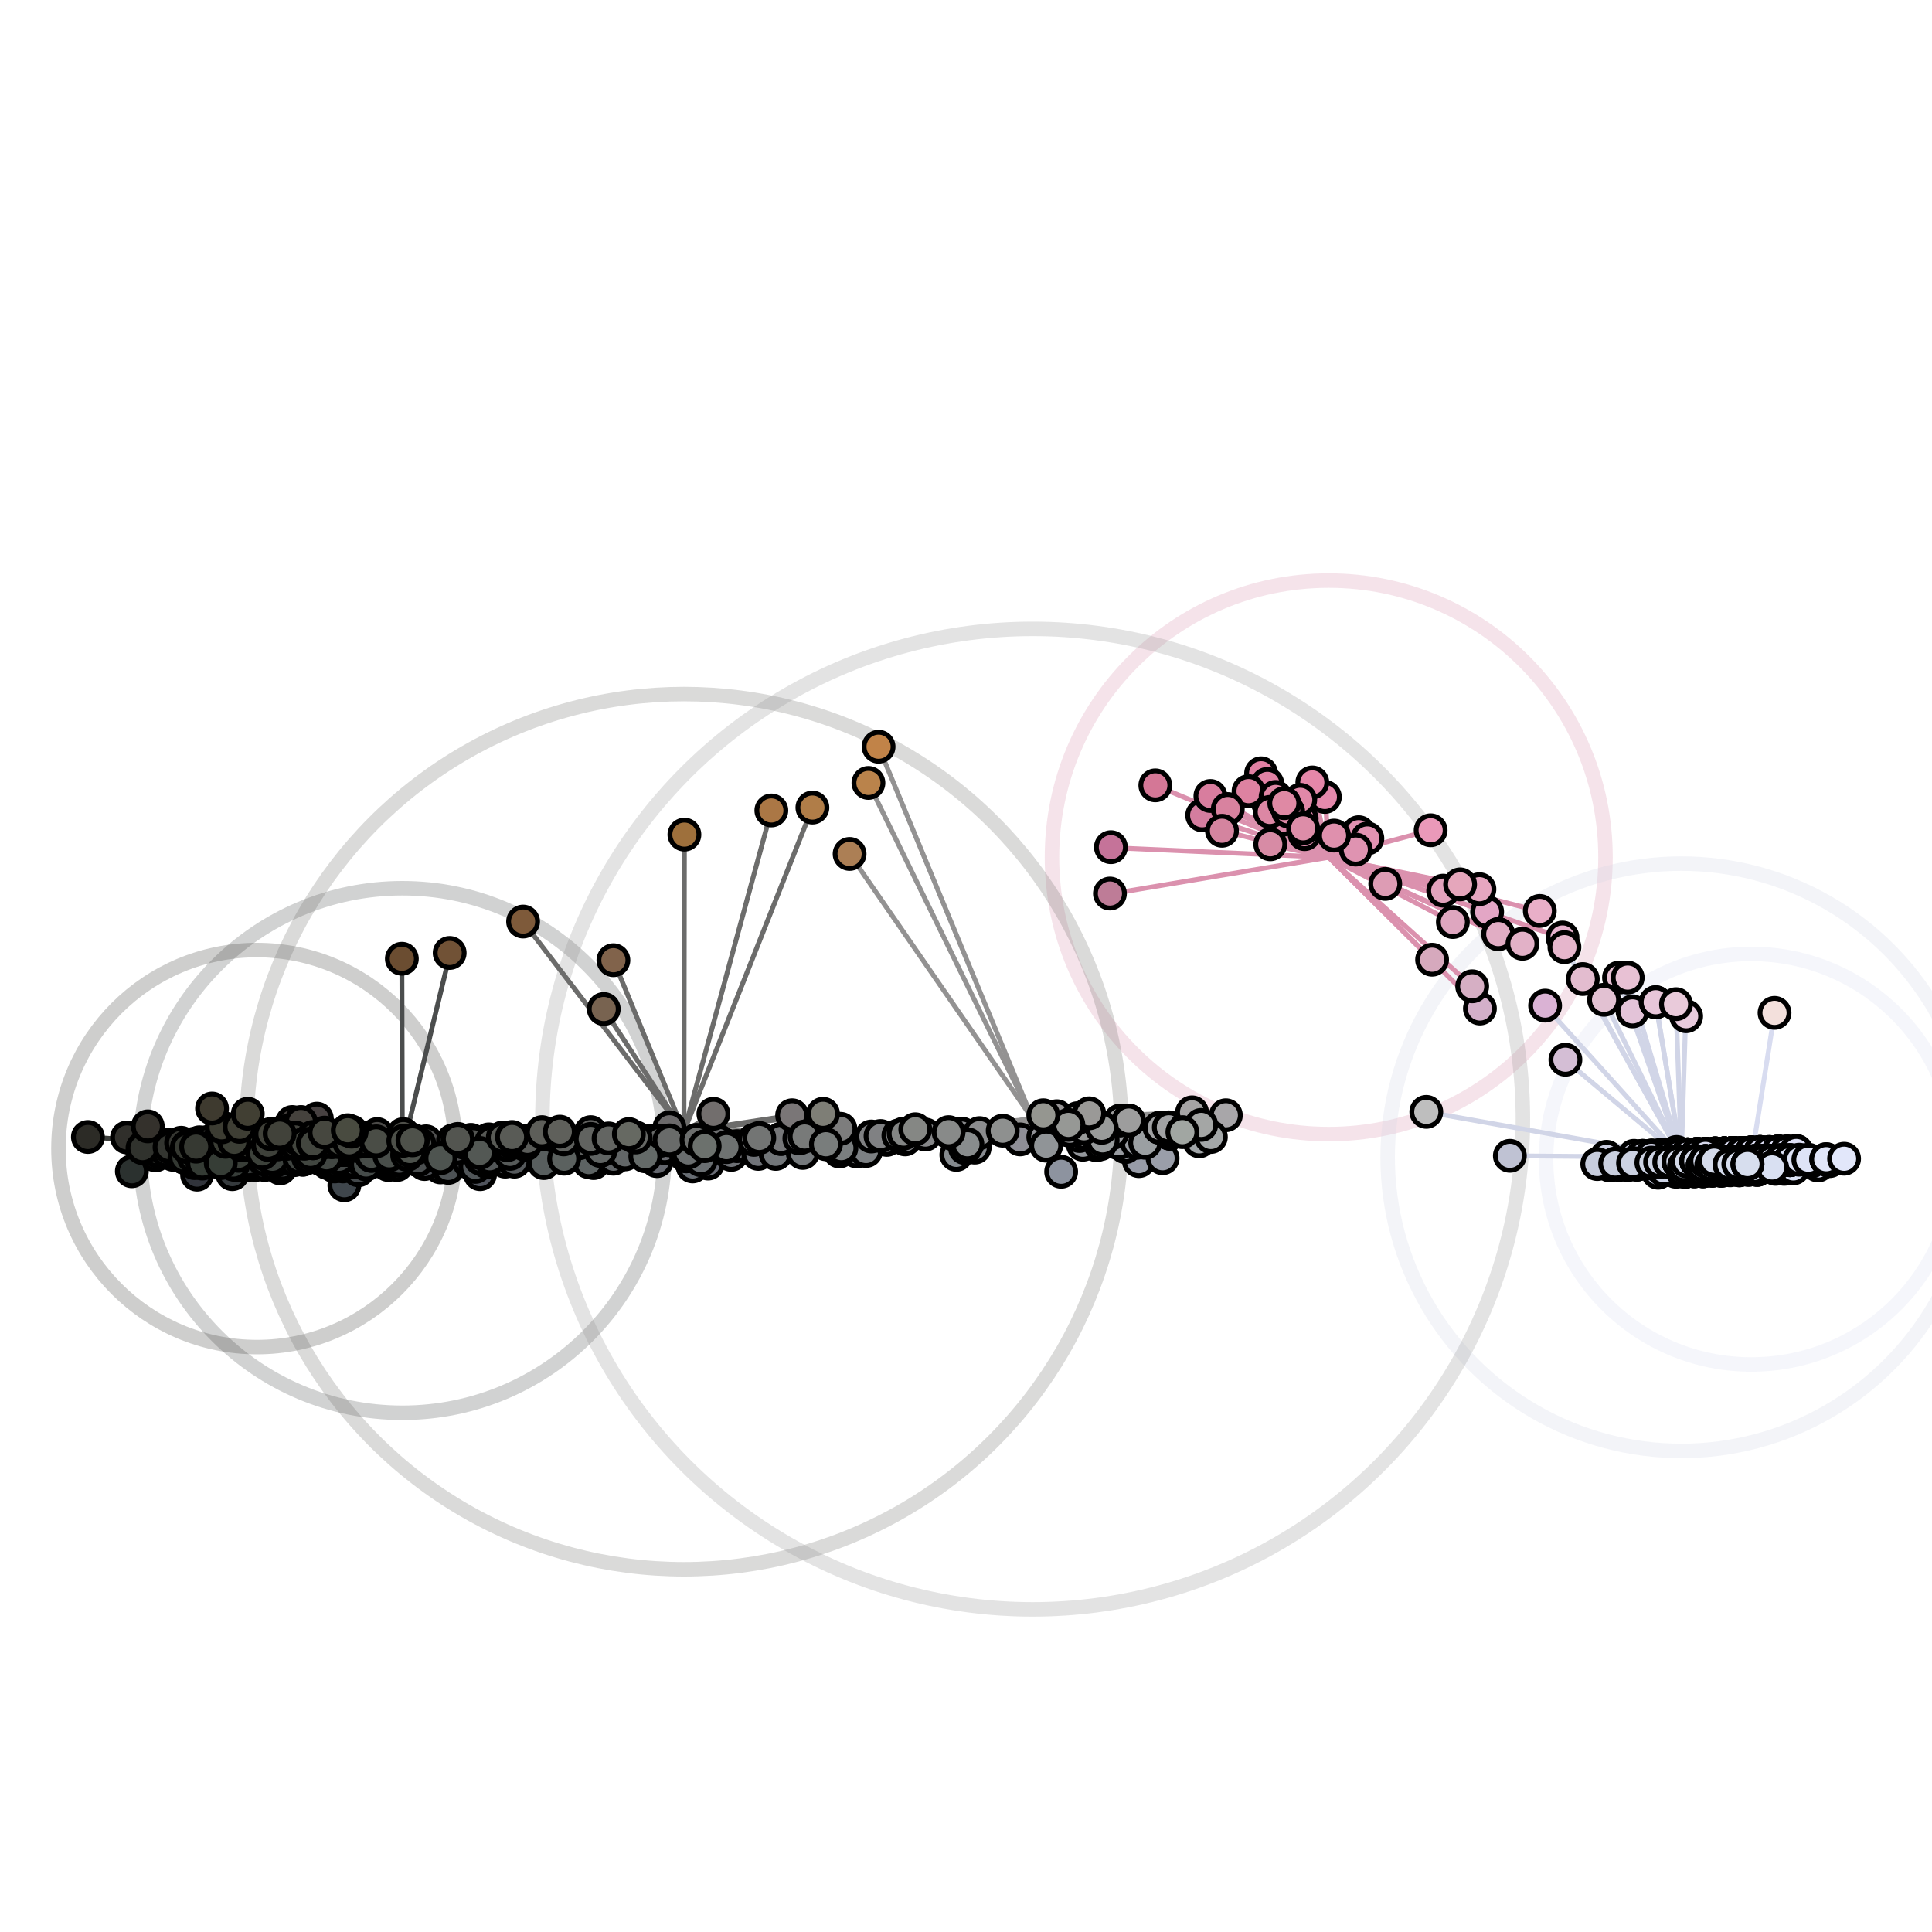 <svg xmlns="http://www.w3.org/2000/svg" width="400" height="400">
  <g stroke-width="3">
    <circle cx="275.1" cy="177.5" r="57.3" fill="none" stroke="#db91ae" opacity="0.25"/>
    <circle cx="83.3" cy="238.2" r="54.3" fill="none" stroke="#4b4d4d" opacity="0.25"/>
    <circle cx="53.2" cy="237.8" r="41.1" fill="none" stroke="#3c3e3b" opacity="0.25"/>
    <circle cx="362.6" cy="240.0" r="42.5" fill="none" stroke="#d8dcf0" opacity="0.25"/>
    <circle cx="348.1" cy="239.6" r="60.8" fill="none" stroke="#d1d5e7" opacity="0.25"/>
    <circle cx="141.6" cy="234.3" r="90.6" fill="none" stroke="#6c6c6b" opacity="0.25"/>
    <circle cx="213.8" cy="231.7" r="101.5" fill="none" stroke="#939292" opacity="0.25"/>
  </g>
  <g stroke-width="1" stroke="#db91ae" transform="translate(275.1,177.5)">
    <line x2="-5.8" y2="-11.8"/>
    <line x2="40.1" y2="18.0"/>
    <line x2="35.1" y2="15.9"/>
    <line x2="11.8" y2="5.5"/>
    <line x2="-11.3" y2="-9.1"/>
    <line x2="-9.2" y2="-11.1"/>
    <line x2="31.4" y2="31.3"/>
    <line x2="-35.9" y2="-14.9"/>
    <line x2="-24.5" y2="-12.6"/>
    <line x2="8.1" y2="-3.8"/>
    <line x2="27.2" y2="5.6"/>
    <line x2="-12.1" y2="-9.3"/>
    <line x2="6.2" y2="-5.1"/>
    <line x2="-5.6" y2="-7.9"/>
    <line x2="48.4" y2="16.7"/>
    <line x2="-20.9" y2="-10.0"/>
    <line x2="21.1" y2="-5.6"/>
    <line x2="-26.2" y2="-8.6"/>
    <line x2="43.8" y2="11.2"/>
    <line x2="-14.0" y2="-17.4"/>
    <line x2="1.1" y2="-4.4"/>
    <line x2="35.1" y2="15.9"/>
    <line x2="-12.5" y2="-11.3"/>
    <line x2="-45.3" y2="7.6"/>
    <line x2="31.2" y2="6.7"/>
    <line x2="-5.0" y2="-4.8"/>
    <line x2="-0.7" y2="-12.5"/>
    <line x2="25.8" y2="13.5"/>
    <line x2="23.7" y2="6.9"/>
    <line x2="-16.5" y2="-13.7"/>
    <line x2="-9.4" y2="-7.8"/>
    <line x2="-3.4" y2="-15.5"/>
    <line x2="5.6" y2="-1.5"/>
    <line x2="-45.1" y2="-2.0"/>
    <line x2="21.4" y2="21.2"/>
    <line x2="-8.4" y2="-9.4"/>
    <line x2="-5.3" y2="-6.0"/>
    <line x2="-22.1" y2="-5.5"/>
    <line x2="32.8" y2="11.3"/>
    <line x2="-10.9" y2="-12.5"/>
    <line x2="-12.7" y2="-15.2"/>
    <line x2="-12.1" y2="-2.6"/>
    <line x2="29.7" y2="26.7"/>
  </g>
  <g stroke-width="1" stroke="#4b4d4d" transform="translate(83.3,238.2)">
    <line x2="12.9" y2="-1.6"/>
    <line x2="18.0" y2="-0.9"/>
    <line x2="-13.0" y2="0.3"/>
    <line x2="9.6" y2="3.6"/>
    <line x2="-13.5" y2="1.2"/>
    <line x2="16.0" y2="0.5"/>
    <line x2="-13.6" y2="2.6"/>
    <line x2="7.9" y2="3.5"/>
    <line x2="7.1" y2="0.6"/>
    <line x2="11.3" y2="-0.4"/>
    <line x2="-6.4" y2="1.2"/>
    <line x2="-11.7" y2="2.5"/>
    <line x2="-2.4" y2="2.2"/>
    <line x2="3.1" y2="-0.5"/>
    <line x2="23.2" y2="2.3"/>
    <line x2="28.1" y2="-0.9"/>
    <line x2="-4.1" y2="0.9"/>
    <line x2="26.0" y2="-2.0"/>
    <line x2="-0.5" y2="2.2"/>
    <line x2="16.1" y2="5.0"/>
    <line x2="5.7" y2="-0.2"/>
    <line x2="-5.2" y2="-3.3"/>
    <line x2="-10.0" y2="-0.1"/>
    <line x2="-9.8" y2="2.5"/>
    <line x2="1.1" y2="1.0"/>
    <line x2="22.4" y2="0.7"/>
    <line x2="-13.2" y2="-0.8"/>
    <line x2="2.0" y2="-0.1"/>
    <line x2="-11.9" y2="-0.1"/>
    <line x2="-6.1" y2="2.4"/>
    <line x2="0.2" y2="-2.0"/>
    <line x2="18.2" y2="1.6"/>
    <line x2="23.3" y2="2.3"/>
    <line x2="22.2" y2="-1.9"/>
    <line x2="-12.2" y2="3.4"/>
    <line x2="-0.2" y2="-1.2"/>
    <line x2="29.3" y2="2.7"/>
    <line x2="-14.6" y2="-1.6"/>
    <line x2="-13.7" y2="-0.0"/>
    <line x2="-8.6" y2="-2.0"/>
    <line x2="4.9" y2="-1.9"/>
    <line x2="-10.3" y2="-2.6"/>
    <line x2="-2.3" y2="0.8"/>
    <line x2="1.7" y2="-1.3"/>
    <line x2="17.8" y2="1.0"/>
    <line x2="18.2" y2="0.2"/>
    <line x2="-13.1" y2="1.7"/>
    <line x2="-12.8" y2="1.5"/>
    <line x2="-0.4" y2="0.8"/>
    <line x2="-3.7" y2="1.5"/>
    <line x2="-14.8" y2="0.4"/>
    <line x2="18.0" y2="-0.9"/>
    <line x2="-11.4" y2="-0.9"/>
    <line x2="-8.4" y2="-2.7"/>
    <line x2="-8.0" y2="2.4"/>
    <line x2="3.2" y2="2.1"/>
    <line x2="-11.9" y2="-0.1"/>
    <line x2="-9.1" y2="4.1"/>
    <line x2="20.9" y2="-2.7"/>
    <line x2="-6.0" y2="0.9"/>
    <line x2="-11.4" y2="-0.9"/>
    <line x2="21.7" y2="-1.0"/>
    <line x2="13.9" y2="2.6"/>
    <line x2="-0.2" y2="-1.2"/>
    <line x2="-9.0" y2="-1.8"/>
    <line x2="4.7" y2="2.8"/>
    <line x2="-9.2" y2="0.2"/>
    <line x2="-10.5" y2="-3.9"/>
    <line x2="17.7" y2="2.5"/>
    <line x2="9.9" y2="-40.9"/>
    <line x2="16.3" y2="1.7"/>
    <line x2="11.5" y2="-2.4"/>
    <line x2="10.5" y2="-2.1"/>
    <line x2="-11.9" y2="7.2"/>
    <line x2="-11.4" y2="-0.9"/>
    <line x2="15.0" y2="-0.5"/>
    <line x2="-12.8" y2="-1.6"/>
    <line x2="24.1" y2="-1.9"/>
    <line x2="-11.9" y2="-0.1"/>
    <line x2="-7.5" y2="2.9"/>
    <line x2="-6.4" y2="1.2"/>
    <line x2="-5.8" y2="-2.4"/>
    <line x2="11.3" y2="-0.4"/>
    <line x2="17.7" y2="2.5"/>
    <line x2="-13.7" y2="-0.0"/>
    <line x2="-11.9" y2="-0.1"/>
    <line x2="-0.1" y2="-39.7"/>
    <line x2="-2.9" y2="3.1"/>
    <line x2="-8.0" y2="2.4"/>
    <line x2="15.2" y2="0.7"/>
    <line x2="1.6" y2="0.1"/>
    <line x2="-2.6" y2="1.1"/>
    <line x2="-13.7" y2="-0.0"/>
    <line x2="-11.4" y2="-0.9"/>
    <line x2="14.8" y2="-1.7"/>
    <line x2="15.2" y2="3.4"/>
    <line x2="-6.3" y2="-0.2"/>
    <line x2="3.2" y2="2.1"/>
    <line x2="5.7" y2="-0.2"/>
    <line x2="24.1" y2="-1.9"/>
    <line x2="25.4" y2="-1.2"/>
    <line x2="-6.3" y2="-0.2"/>
    <line x2="-14.8" y2="0.4"/>
    <line x2="18.0" y2="-2.3"/>
    <line x2="-7.4" y2="0.2"/>
    <line x2="22.7" y2="-2.7"/>
    <line x2="-11.2" y2="-4.2"/>
    <line x2="-4.2" y2="2.3"/>
    <line x2="-9.2" y2="0.2"/>
    <line x2="-5.4" y2="-1.8"/>
    <line x2="2.1" y2="-2.1"/>
    <line x2="-10.9" y2="-1.7"/>
    <line x2="3.3" y2="0.7"/>
    <line x2="21.4" y2="2.4"/>
    <line x2="-13.2" y2="-0.8"/>
    <line x2="-7.1" y2="-1.8"/>
    <line x2="-14.0" y2="3.3"/>
    <line x2="-9.5" y2="-1.0"/>
    <line x2="5.7" y2="-0.2"/>
    <line x2="-0.2" y2="-2.6"/>
    <line x2="-1.0" y2="3.0"/>
    <line x2="3.6" y2="-1.3"/>
    <line x2="-9.2" y2="0.2"/>
    <line x2="24.1" y2="-1.9"/>
    <line x2="18.5" y2="-1.8"/>
    <line x2="0.2" y2="-3.4"/>
    <line x2="-3.9" y2="-1.1"/>
    <line x2="-10.3" y2="3.2"/>
    <line x2="2.2" y2="-2.1"/>
    <line x2="8.0" y2="1.6"/>
    <line x2="-11.0" y2="-1.7"/>
    <line x2="-13.7" y2="-0.0"/>
    <line x2="-9.5" y2="-1.0"/>
    <line x2="14.3" y2="-2.2"/>
    <line x2="9.9" y2="0.7"/>
  </g>
  <g stroke-width="1" stroke="#3c3e3b" transform="translate(53.2,237.8)">
    <line x2="7.7" y2="0.9"/>
    <line x2="7.6" y2="2.4"/>
    <line x2="4.7" y2="-3.1"/>
    <line x2="-4.5" y2="-1.6"/>
    <line x2="-17.3" y2="1.3"/>
    <line x2="14.9" y2="-0.4"/>
    <line x2="8.7" y2="2.0"/>
    <line x2="-10.7" y2="-0.5"/>
    <line x2="14.9" y2="-0.4"/>
    <line x2="0.5" y2="-0.8"/>
    <line x2="-16.8" y2="0.5"/>
    <line x2="4.8" y2="-1.8"/>
    <line x2="-2.4" y2="0.9"/>
    <line x2="8.8" y2="0.6"/>
    <line x2="-6.5" y2="-2.7"/>
    <line x2="2.3" y2="-0.8"/>
    <line x2="-13.2" y2="1.8"/>
    <line x2="-12.4" y2="5.4"/>
    <line x2="6.1" y2="-1.0"/>
    <line x2="-2.1" y2="0.7"/>
    <line x2="-9.8" y2="1.1"/>
    <line x2="-5.1" y2="-0.7"/>
    <line x2="2.4" y2="-0.9"/>
    <line x2="14.6" y2="3.0"/>
    <line x2="-10.1" y2="-1.4"/>
    <line x2="-6.5" y2="-1.4"/>
    <line x2="4.8" y2="4.1"/>
    <line x2="-7.0" y2="-0.6"/>
    <line x2="13.1" y2="-0.4"/>
    <line x2="-14.5" y2="-0.3"/>
    <line x2="1.9" y2="-0.1"/>
    <line x2="7.5" y2="-0.2"/>
    <line x2="3.1" y2="2.1"/>
    <line x2="3.7" y2="-0.1"/>
    <line x2="2.4" y2="-0.9"/>
    <line x2="-3.2" y2="-0.7"/>
    <line x2="9.3" y2="-0.3"/>
    <line x2="2.4" y2="-0.9"/>
    <line x2="11.1" y2="1.1"/>
    <line x2="13.1" y2="-0.4"/>
    <line x2="9.3" y2="-0.3"/>
    <line x2="14.4" y2="0.4"/>
    <line x2="-3.6" y2="-4.5"/>
    <line x2="-5.2" y2="-2.0"/>
    <line x2="-18.2" y2="-0.3"/>
    <line x2="-15.0" y2="1.9"/>
    <line x2="10.7" y2="0.5"/>
    <line x2="7.7" y2="0.9"/>
    <line x2="0.0" y2="-1.4"/>
    <line x2="-12.6" y2="-0.5"/>
    <line x2="-11.2" y2="0.3"/>
    <line x2="2.3" y2="-2.2"/>
    <line x2="2.1" y2="1.1"/>
    <line x2="3.7" y2="-1.5"/>
    <line x2="-12.9" y2="3.0"/>
    <line x2="3.4" y2="3.3"/>
    <line x2="7.5" y2="-0.2"/>
    <line x2="2.1" y2="1.1"/>
    <line x2="0.5" y2="-0.8"/>
    <line x2="-9.3" y2="0.3"/>
    <line x2="-7.0" y2="-0.6"/>
    <line x2="7.0" y2="0.6"/>
    <line x2="8.0" y2="-1.1"/>
    <line x2="9.1" y2="-5.5"/>
    <line x2="4.2" y2="-0.9"/>
    <line x2="13.3" y2="0.8"/>
    <line x2="-7.5" y2="0.2"/>
    <line x2="-10.7" y2="-0.5"/>
    <line x2="-22.7" y2="-4.6"/>
    <line x2="2.3" y2="-0.8"/>
    <line x2="1.5" y2="3.4"/>
    <line x2="-10.9" y2="1.5"/>
    <line x2="-0.3" y2="3.4"/>
    <line x2="-10.7" y2="-0.5"/>
    <line x2="11.2" y2="-0.3"/>
    <line x2="9.6" y2="0.9"/>
    <line x2="-0.2" y2="2.0"/>
    <line x2="13.9" y2="-0.1"/>
    <line x2="12.4" y2="-6.2"/>
    <line x2="0.5" y2="-0.8"/>
    <line x2="-4.9" y2="3.3"/>
    <line x2="13.1" y2="-0.4"/>
    <line x2="-15.7" y2="-1.2"/>
    <line x2="-1.4" y2="-0.8"/>
    <line x2="9.8" y2="-1.1"/>
    <line x2="-4.2" y2="0.9"/>
    <line x2="5.3" y2="3.3"/>
    <line x2="14.0" y2="-3.3"/>
    <line x2="-12.0" y2="-1.4"/>
    <line x2="-3.2" y2="-0.7"/>
    <line x2="-4.2" y2="0.9"/>
    <line x2="7.9" y2="-2.3"/>
    <line x2="11.6" y2="-1.1"/>
    <line x2="8.7" y2="2.0"/>
    <line x2="14.4" y2="-1.0"/>
    <line x2="14.4" y2="0.4"/>
    <line x2="-1.7" y2="2.6"/>
    <line x2="-7.6" y2="3.0"/>
    <line x2="3.7" y2="-0.1"/>
    <line x2="-1.9" y2="-7.2"/>
    <line x2="6.7" y2="-1.9"/>
    <line x2="1.9" y2="-0.1"/>
    <line x2="-21.0" y2="1.4"/>
    <line x2="10.7" y2="0.5"/>
    <line x2="14.4" y2="0.4"/>
    <line x2="-7.0" y2="-0.6"/>
    <line x2="-4.2" y2="-0.4"/>
    <line x2="7.7" y2="0.9"/>
    <line x2="-1.5" y2="-0.7"/>
    <line x2="-8.8" y2="-0.6"/>
    <line x2="1.9" y2="-0.1"/>
    <line x2="7.0" y2="0.6"/>
    <line x2="-4.2" y2="0.9"/>
    <line x2="1.9" y2="-0.1"/>
    <line x2="-20.5" y2="0.6"/>
    <line x2="12.6" y2="0.5"/>
    <line x2="13.6" y2="-1.2"/>
    <line x2="-9.3" y2="0.3"/>
    <line x2="-4.2" y2="0.9"/>
    <line x2="-9.8" y2="1.1"/>
    <line x2="-14.4" y2="-0.4"/>
    <line x2="13.1" y2="-0.4"/>
    <line x2="4.0" y2="1.1"/>
    <line x2="-13.1" y2="-1.0"/>
    <line x2="0.0" y2="0.0"/>
    <line x2="7.0" y2="0.6"/>
    <line x2="-5.6" y2="0.2"/>
    <line x2="-8.0" y2="1.1"/>
    <line x2="1.1" y2="-1.7"/>
    <line x2="-18.7" y2="0.5"/>
    <line x2="-4.2" y2="0.9"/>
    <line x2="2.3" y2="-0.8"/>
    <line x2="-3.3" y2="-0.7"/>
    <line x2="-5.1" y2="-0.7"/>
    <line x2="9.5" y2="2.3"/>
    <line x2="3.2" y2="0.7"/>
    <line x2="10.4" y2="-2.0"/>
    <line x2="1.9" y2="-0.1"/>
    <line x2="6.8" y2="-4.7"/>
    <line x2="0.0" y2="-1.4"/>
    <line x2="7.5" y2="-0.2"/>
    <line x2="5.3" y2="3.3"/>
    <line x2="7.0" y2="0.6"/>
    <line x2="7.5" y2="-0.2"/>
    <line x2="9.7" y2="-1.0"/>
    <line x2="-2.4" y2="0.9"/>
    <line x2="-9.3" y2="0.3"/>
    <line x2="11.6" y2="-1.1"/>
    <line x2="-5.6" y2="0.2"/>
    <line x2="-35.0" y2="-2.4"/>
    <line x2="-7.5" y2="0.2"/>
    <line x2="-2.2" y2="3.5"/>
    <line x2="6.7" y2="-3.3"/>
    <line x2="14.3" y2="1.8"/>
    <line x2="2.8" y2="-3.0"/>
    <line x2="11.6" y2="-2.5"/>
    <line x2="-16.8" y2="0.5"/>
    <line x2="14.2" y2="-2.1"/>
    <line x2="-26.9" y2="-2.3"/>
    <line x2="6.0" y2="-3.6"/>
    <line x2="-0.5" y2="-0.5"/>
    <line x2="5.3" y2="3.3"/>
    <line x2="-11.3" y2="3.1"/>
    <line x2="13.1" y2="-1.7"/>
    <line x2="-18.7" y2="-0.8"/>
    <line x2="9.8" y2="-1.1"/>
    <line x2="-7.0" y2="2.6"/>
    <line x2="-4.0" y2="2.1"/>
    <line x2="-6.1" y2="-0.4"/>
    <line x2="-12.6" y2="-0.5"/>
    <line x2="-11.7" y2="-0.2"/>
    <line x2="-26.0" y2="4.7"/>
    <line x2="-3.3" y2="-3.4"/>
    <line x2="7.5" y2="-1.6"/>
    <line x2="10.4" y2="-2.0"/>
    <line x2="7.0" y2="0.6"/>
    <line x2="-23.8" y2="-0.1"/>
    <line x2="8.0" y2="-1.1"/>
    <line x2="11.2" y2="-0.3"/>
    <line x2="6.1" y2="-1.0"/>
    <line x2="0.4" y2="-2.1"/>
    <line x2="3.7" y2="-0.1"/>
    <line x2="3.2" y2="0.7"/>
    <line x2="13.2" y2="2.2"/>
    <line x2="14.4" y2="0.4"/>
    <line x2="-5.2" y2="5.3"/>
    <line x2="1.3" y2="2.2"/>
    <line x2="-3.7" y2="0.1"/>
    <line x2="8.6" y2="-2.0"/>
    <line x2="12.6" y2="-0.9"/>
    <line x2="2.1" y2="1.1"/>
    <line x2="0.0" y2="0.0"/>
    <line x2="10.7" y2="0.5"/>
    <line x2="9.5" y2="2.3"/>
    <line x2="-16.8" y2="0.5"/>
    <line x2="4.2" y2="-0.9"/>
    <line x2="5.6" y2="-0.2"/>
    <line x2="-0.5" y2="0.8"/>
    <line x2="-1.7" y2="2.6"/>
    <line x2="3.2" y2="0.7"/>
    <line x2="11.5" y2="0.8"/>
    <line x2="1.4" y2="0.8"/>
    <line x2="2.1" y2="1.1"/>
    <line x2="11.0" y2="1.7"/>
    <line x2="-7.3" y2="-4.4"/>
    <line x2="-4.5" y2="-1.6"/>
    <line x2="5.6" y2="-0.2"/>
    <line x2="-9.3" y2="-8.3"/>
    <line x2="1.9" y2="-0.1"/>
    <line x2="1.1" y2="1.0"/>
    <line x2="13.3" y2="0.8"/>
    <line x2="-6.4" y2="-1.5"/>
    <line x2="-7.7" y2="2.2"/>
    <line x2="0.0" y2="-1.4"/>
    <line x2="3.9" y2="2.5"/>
    <line x2="7.3" y2="-5.5"/>
    <line x2="0.0" y2="0.0"/>
    <line x2="-9.8" y2="1.1"/>
    <line x2="-4.1" y2="3.5"/>
    <line x2="-13.1" y2="0.4"/>
    <line x2="10.6" y2="1.9"/>
    <line x2="-3.8" y2="1.5"/>
    <line x2="5.6" y2="-0.2"/>
    <line x2="-0.8" y2="-1.7"/>
    <line x2="-6.4" y2="-1.5"/>
    <line x2="-12.6" y2="-0.4"/>
    <line x2="12.3" y2="-2.1"/>
    <line x2="-7.5" y2="0.2"/>
    <line x2="-4.7" y2="-1.4"/>
    <line x2="5.9" y2="1.0"/>
    <line x2="-24.3" y2="-0.6"/>
    <line x2="14.4" y2="0.4"/>
    <line x2="-8.8" y2="-0.6"/>
    <line x2="-4.2" y2="0.9"/>
    <line x2="13.2" y2="2.2"/>
    <line x2="-15.0" y2="1.9"/>
  </g>
  <g stroke-width="1" stroke="#d8dcf0" transform="translate(362.6,240.0)">
    <line x2="-3.1" y2="1.9"/>
    <line x2="-3.7" y2="-1.2"/>
    <line x2="-3.7" y2="-1.2"/>
    <line x2="0.0" y2="-1.4"/>
    <line x2="-4.3" y2="2.4"/>
    <line x2="-1.3" y2="1.9"/>
    <line x2="-6.9" y2="0.7"/>
    <line x2="4.3" y2="0.3"/>
    <line x2="-1.9" y2="-1.3"/>
    <line x2="2.5" y2="0.4"/>
    <line x2="13.8" y2="1.3"/>
    <line x2="-0.6" y2="0.9"/>
    <line x2="0.6" y2="0.5"/>
    <line x2="8.1" y2="0.2"/>
    <line x2="-6.2" y2="1.1"/>
    <line x2="-5.6" y2="-1.2"/>
    <line x2="-5.6" y2="-1.2"/>
    <line x2="0.6" y2="0.5"/>
    <line x2="5.6" y2="-1.5"/>
    <line x2="5.6" y2="-1.5"/>
    <line x2="9.3" y2="-1.6"/>
    <line x2="5.0" y2="0.7"/>
    <line x2="-1.1" y2="1.7"/>
    <line x2="-4.5" y2="1.1"/>
    <line x2="-6.9" y2="0.7"/>
    <line x2="19.3" y2="-0.1"/>
    <line x2="-0.5" y2="-0.5"/>
    <line x2="-0.6" y2="0.9"/>
    <line x2="-3.1" y2="0.6"/>
    <line x2="2.5" y2="0.4"/>
    <line x2="4.3" y2="1.7"/>
    <line x2="-0.6" y2="0.9"/>
    <line x2="0.6" y2="1.8"/>
    <line x2="-0.6" y2="0.9"/>
    <line x2="2.5" y2="0.4"/>
    <line x2="-4.3" y2="1.0"/>
    <line x2="-0.6" y2="0.9"/>
    <line x2="2.5" y2="0.4"/>
    <line x2="2.5" y2="0.4"/>
    <line x2="-4.5" y2="1.1"/>
    <line x2="4.3" y2="0.3"/>
    <line x2="2.6" y2="1.6"/>
    <line x2="-0.8" y2="1.0"/>
    <line x2="7.5" y2="-1.6"/>
    <line x2="-1.3" y2="0.5"/>
    <line x2="-4.3" y2="1.0"/>
    <line x2="-4.8" y2="1.8"/>
    <line x2="-6.9" y2="0.7"/>
    <line x2="-3.1" y2="1.9"/>
    <line x2="-2.5" y2="1.0"/>
    <line x2="-0.6" y2="0.9"/>
    <line x2="-4.3" y2="1.0"/>
    <line x2="-6.9" y2="0.7"/>
    <line x2="-4.3" y2="1.0"/>
    <line x2="-6.9" y2="2.0"/>
    <line x2="0.0" y2="-1.4"/>
    <line x2="6.9" y2="0.7"/>
    <line x2="4.8" y2="-30.3"/>
    <line x2="-2.5" y2="1.0"/>
    <line x2="-1.3" y2="0.5"/>
    <line x2="1.9" y2="-1.4"/>
    <line x2="16.2" y2="0.4"/>
    <line x2="4.3" y2="0.3"/>
    <line x2="-1.3" y2="0.5"/>
    <line x2="0.6" y2="0.5"/>
    <line x2="-3.7" y2="-1.2"/>
    <line x2="-1.3" y2="0.5"/>
    <line x2="-6.2" y2="1.1"/>
    <line x2="-1.3" y2="1.9"/>
    <line x2="-5.0" y2="2.0"/>
    <line x2="6.9" y2="0.7"/>
    <line x2="-3.7" y2="-1.2"/>
    <line x2="6.2" y2="0.3"/>
    <line x2="1.3" y2="0.8"/>
    <line x2="-3.7" y2="-1.2"/>
    <line x2="-6.9" y2="0.7"/>
    <line x2="-6.9" y2="2.0"/>
    <line x2="1.3" y2="0.8"/>
    <line x2="-2.6" y2="1.1"/>
    <line x2="9.3" y2="-1.6"/>
    <line x2="-4.3" y2="1.0"/>
    <line x2="6.2" y2="0.3"/>
    <line x2="5.6" y2="-1.5"/>
    <line x2="-6.1" y2="-0.4"/>
    <line x2="1.3" y2="2.2"/>
    <line x2="-0.8" y2="1.0"/>
    <line x2="-1.9" y2="-1.3"/>
    <line x2="-0.6" y2="2.3"/>
    <line x2="2.5" y2="0.4"/>
    <line x2="-3.1" y2="1.9"/>
    <line x2="-3.1" y2="0.6"/>
    <line x2="-5.6" y2="-1.2"/>
    <line x2="-5.0" y2="0.6"/>
    <line x2="8.1" y2="0.2"/>
    <line x2="8.1" y2="0.2"/>
    <line x2="0.0" y2="-1.4"/>
    <line x2="-1.9" y2="-1.3"/>
    <line x2="-5.0" y2="2.0"/>
    <line x2="4.3" y2="0.3"/>
    <line x2="-1.9" y2="-1.3"/>
    <line x2="-5.6" y2="-1.2"/>
    <line x2="1.3" y2="2.2"/>
    <line x2="-6.2" y2="2.4"/>
    <line x2="15.5" y2="0.0"/>
    <line x2="-1.9" y2="-1.3"/>
    <line x2="-5.0" y2="2.0"/>
    <line x2="1.9" y2="-1.4"/>
    <line x2="-2.5" y2="2.3"/>
    <line x2="2.5" y2="0.4"/>
    <line x2="-5.0" y2="0.6"/>
    <line x2="-3.7" y2="-1.2"/>
    <line x2="-4.2" y2="-0.4"/>
    <line x2="-2.5" y2="2.3"/>
    <line x2="-0.6" y2="0.9"/>
    <line x2="-6.2" y2="1.1"/>
    <line x2="-3.0" y2="1.8"/>
    <line x2="-5.0" y2="0.6"/>
    <line x2="12.5" y2="0.5"/>
    <line x2="-5.6" y2="-1.2"/>
    <line x2="-4.8" y2="1.8"/>
    <line x2="6.9" y2="0.7"/>
    <line x2="1.9" y2="-1.4"/>
    <line x2="-6.9" y2="0.7"/>
    <line x2="2.5" y2="0.4"/>
    <line x2="2.5" y2="0.4"/>
    <line x2="0.0" y2="-1.4"/>
    <line x2="0.6" y2="0.5"/>
    <line x2="2.5" y2="0.4"/>
    <line x2="-6.2" y2="2.4"/>
    <line x2="-3.1" y2="1.9"/>
    <line x2="7.5" y2="-1.6"/>
    <line x2="8.7" y2="0.6"/>
    <line x2="1.9" y2="-1.4"/>
    <line x2="-3.7" y2="-1.2"/>
    <line x2="4.3" y2="0.3"/>
    <line x2="3.7" y2="-1.5"/>
    <line x2="-1.3" y2="0.5"/>
    <line x2="4.5" y2="1.6"/>
    <line x2="3.1" y2="0.8"/>
    <line x2="-5.0" y2="2.0"/>
    <line x2="-3.7" y2="-1.2"/>
    <line x2="4.3" y2="0.3"/>
    <line x2="-6.9" y2="2.0"/>
    <line x2="1.3" y2="0.8"/>
    <line x2="2.5" y2="0.4"/>
    <line x2="5.0" y2="0.7"/>
    <line x2="0.6" y2="0.5"/>
    <line x2="4.3" y2="0.3"/>
    <line x2="8.1" y2="0.2"/>
    <line x2="-3.1" y2="0.6"/>
    <line x2="0.8" y2="1.7"/>
    <line x2="-1.3" y2="0.5"/>
    <line x2="-3.7" y2="-1.2"/>
    <line x2="2.5" y2="0.4"/>
    <line x2="0.6" y2="0.5"/>
    <line x2="-6.9" y2="0.7"/>
    <line x2="3.1" y2="0.8"/>
    <line x2="-5.6" y2="-1.2"/>
    <line x2="2.5" y2="0.4"/>
    <line x2="-3.1" y2="0.6"/>
    <line x2="-0.6" y2="0.9"/>
    <line x2="-2.5" y2="1.0"/>
    <line x2="-3.7" y2="-1.2"/>
    <line x2="-6.9" y2="0.7"/>
    <line x2="-5.6" y2="-1.2"/>
    <line x2="2.5" y2="0.4"/>
    <line x2="-1.3" y2="0.5"/>
    <line x2="-3.1" y2="0.6"/>
    <line x2="0.0" y2="-1.4"/>
    <line x2="-1.3" y2="1.9"/>
    <line x2="-1.9" y2="-1.3"/>
    <line x2="-1.3" y2="0.5"/>
    <line x2="-3.1" y2="0.6"/>
    <line x2="-2.4" y2="-0.5"/>
    <line x2="11.8" y2="0.1"/>
    <line x2="5.0" y2="0.7"/>
    <line x2="4.3" y2="0.3"/>
    <line x2="5.0" y2="2.1"/>
    <line x2="9.9" y2="0.2"/>
    <line x2="-3.0" y2="1.8"/>
    <line x2="5.0" y2="0.7"/>
    <line x2="8.7" y2="2.0"/>
    <line x2="3.7" y2="-1.5"/>
    <line x2="6.9" y2="2.0"/>
    <line x2="1.3" y2="0.8"/>
    <line x2="-3.1" y2="0.6"/>
    <line x2="-6.9" y2="0.7"/>
    <line x2="-5.6" y2="-1.2"/>
    <line x2="-5.6" y2="-1.2"/>
    <line x2="-3.1" y2="0.6"/>
    <line x2="4.3" y2="0.3"/>
    <line x2="6.2" y2="0.3"/>
    <line x2="-6.9" y2="0.7"/>
    <line x2="1.3" y2="2.2"/>
    <line x2="-1.3" y2="0.5"/>
    <line x2="3.2" y2="-0.6"/>
    <line x2="0.0" y2="-1.4"/>
    <line x2="-0.6" y2="0.9"/>
    <line x2="-5.6" y2="-1.2"/>
    <line x2="-1.1" y2="1.7"/>
    <line x2="-1.3" y2="0.5"/>
    <line x2="6.2" y2="0.3"/>
    <line x2="-0.8" y2="1.0"/>
    <line x2="7.5" y2="-1.6"/>
    <line x2="0.8" y2="1.7"/>
    <line x2="-2.9" y2="0.4"/>
    <line x2="-5.6" y2="-1.2"/>
    <line x2="1.3" y2="0.8"/>
    <line x2="15.5" y2="0.0"/>
    <line x2="3.1" y2="0.8"/>
    <line x2="2.5" y2="0.4"/>
    <line x2="8.7" y2="0.6"/>
    <line x2="5.6" y2="-1.5"/>
    <line x2="-0.6" y2="2.3"/>
    <line x2="2.5" y2="0.4"/>
  </g>
  <g stroke-width="1" stroke="#d1d5e7" transform="translate(348.1,239.6)">
    <line x2="0.8" y2="1.7"/>
    <line x2="-17.5" y2="1.5"/>
    <line x2="4.9" y2="0.8"/>
    <line x2="7.0" y2="-0.7"/>
    <line x2="5.7" y2="1.1"/>
    <line x2="1.3" y2="-0.5"/>
    <line x2="-13.7" y2="1.3"/>
    <line x2="6.4" y2="1.5"/>
    <line x2="4.0" y2="2.4"/>
    <line x2="7.0" y2="-0.7"/>
    <line x2="4.6" y2="0.2"/>
    <line x2="5.0" y2="-0.6"/>
    <line x2="-2.5" y2="-0.4"/>
    <line x2="-4.2" y2="-0.4"/>
    <line x2="-8.1" y2="-0.2"/>
    <line x2="6.8" y2="0.7"/>
    <line x2="-4.8" y2="1.8"/>
    <line x2="5.7" y2="2.5"/>
    <line x2="-1.8" y2="1.3"/>
    <line x2="3.8" y2="2.5"/>
    <line x2="2.6" y2="1.6"/>
    <line x2="5.0" y2="-0.6"/>
    <line x2="5.7" y2="1.1"/>
    <line x2="6.8" y2="0.7"/>
    <line x2="6.8" y2="0.7"/>
    <line x2="3.8" y2="2.5"/>
    <line x2="-5.5" y2="1.5"/>
    <line x2="4.9" y2="0.8"/>
    <line x2="-6.1" y2="-0.4"/>
    <line x2="-0.6" y2="-0.5"/>
    <line x2="1.3" y2="-0.5"/>
    <line x2="6.4" y2="1.5"/>
    <line x2="6.8" y2="0.7"/>
    <line x2="-1.8" y2="1.3"/>
    <line x2="4.8" y2="2.7"/>
    <line x2="2.0" y2="1.2"/>
    <line x2="1.9" y2="2.6"/>
    <line x2="2.6" y2="3.0"/>
    <line x2="2.0" y2="1.2"/>
    <line x2="5.7" y2="1.1"/>
    <line x2="6.2" y2="1.6"/>
    <line x2="-35.5" y2="-0.3"/>
    <line x2="5.1" y2="-0.7"/>
    <line x2="0.1" y2="2.6"/>
    <line x2="4.9" y2="0.8"/>
    <line x2="1.4" y2="-0.6"/>
    <line x2="0.1" y2="2.6"/>
    <line x2="4.9" y2="0.8"/>
    <line x2="0.8" y2="1.7"/>
    <line x2="-3.0" y2="1.8"/>
    <line x2="0.1" y2="2.6"/>
    <line x2="-1.8" y2="1.3"/>
    <line x2="7.0" y2="-0.7"/>
    <line x2="3.8" y2="2.5"/>
    <line x2="5.7" y2="1.1"/>
    <line x2="-9.8" y2="-0.2"/>
    <line x2="-1.1" y2="1.7"/>
    <line x2="-4.8" y2="3.2"/>
    <line x2="5.7" y2="1.1"/>
    <line x2="-0.6" y2="-0.5"/>
    <line x2="5.7" y2="1.1"/>
    <line x2="1.3" y2="-0.5"/>
    <line x2="3.0" y2="0.9"/>
    <line x2="-52.8" y2="-9.4"/>
    <line x2="5.1" y2="-0.7"/>
    <line x2="-1.0" y2="0.3"/>
    <line x2="-24.1" y2="-20.2"/>
    <line x2="2.0" y2="1.2"/>
    <line x2="0.1" y2="1.3"/>
    <line x2="3.8" y2="1.2"/>
    <line x2="3.0" y2="0.9"/>
    <line x2="0.1" y2="1.3"/>
    <line x2="5.7" y2="2.5"/>
    <line x2="-2.4" y2="-0.5"/>
    <line x2="5.0" y2="-0.6"/>
    <line x2="-9.2" y2="1.6"/>
    <line x2="-0.5" y2="-0.5"/>
    <line x2="0.1" y2="1.3"/>
    <line x2="-16.0" y2="-32.6"/>
    <line x2="0.1" y2="1.3"/>
    <line x2="6.4" y2="1.5"/>
    <line x2="5.7" y2="2.5"/>
    <line x2="4.6" y2="0.2"/>
    <line x2="3.0" y2="0.9"/>
    <line x2="-1.1" y2="-31.6"/>
    <line x2="0.8" y2="3.0"/>
    <line x2="-6.3" y2="1.1"/>
    <line x2="4.3" y2="1.7"/>
    <line x2="-0.7" y2="1.0"/>
    <line x2="3.8" y2="1.2"/>
    <line x2="3.2" y2="-0.6"/>
    <line x2="5.7" y2="2.5"/>
    <line x2="3.0" y2="0.9"/>
    <line x2="4.5" y2="1.6"/>
    <line x2="2.6" y2="1.6"/>
    <line x2="-5.5" y2="1.5"/>
    <line x2="3.8" y2="1.2"/>
    <line x2="-5.3" y2="-32.0"/>
    <line x2="-13.0" y2="1.7"/>
    <line x2="5.7" y2="1.1"/>
    <line x2="5.0" y2="-0.6"/>
    <line x2="4.5" y2="2.9"/>
    <line x2="3.1" y2="-0.6"/>
    <line x2="-13.0" y2="-37.1"/>
    <line x2="1.3" y2="-0.5"/>
    <line x2="0.1" y2="2.6"/>
    <line x2="5.0" y2="-0.6"/>
    <line x2="-1.6" y2="2.6"/>
    <line x2="1.3" y2="-0.5"/>
    <line x2="3.8" y2="1.2"/>
    <line x2="5.1" y2="-0.7"/>
    <line x2="-0.7" y2="1.0"/>
    <line x2="7.0" y2="-0.7"/>
    <line x2="-3.6" y2="1.4"/>
    <line x2="6.8" y2="0.7"/>
    <line x2="0.6" y2="1.8"/>
    <line x2="4.3" y2="1.7"/>
    <line x2="-0.5" y2="-0.5"/>
    <line x2="3.2" y2="-0.6"/>
    <line x2="2.6" y2="3.0"/>
    <line x2="1.9" y2="2.6"/>
    <line x2="-5.5" y2="1.5"/>
    <line x2="-1.1" y2="3.1"/>
    <line x2="-5.3" y2="-32.0"/>
    <line x2="5.9" y2="2.4"/>
    <line x2="-0.6" y2="-0.5"/>
    <line x2="2.0" y2="1.2"/>
    <line x2="-9.2" y2="1.6"/>
    <line x2="6.8" y2="0.7"/>
    <line x2="7.0" y2="-0.7"/>
    <line x2="5.0" y2="-0.6"/>
    <line x2="6.8" y2="0.7"/>
    <line x2="-0.8" y2="2.9"/>
    <line x2="-1.1" y2="1.7"/>
    <line x2="5.7" y2="1.1"/>
    <line x2="4.5" y2="1.6"/>
    <line x2="-0.6" y2="-0.5"/>
    <line x2="3.8" y2="1.2"/>
    <line x2="1.4" y2="-0.6"/>
    <line x2="5.7" y2="2.5"/>
    <line x2="-15.5" y2="-0.0"/>
    <line x2="0.8" y2="1.7"/>
    <line x2="-3.0" y2="1.8"/>
    <line x2="2.0" y2="1.2"/>
    <line x2="4.5" y2="2.9"/>
    <line x2="-4.4" y2="1.1"/>
    <line x2="4.9" y2="0.8"/>
    <line x2="3.2" y2="-0.6"/>
    <line x2="-2.5" y2="-0.4"/>
    <line x2="5.0" y2="-0.6"/>
    <line x2="0.8" y2="3.0"/>
    <line x2="6.4" y2="1.5"/>
    <line x2="0.1" y2="1.3"/>
    <line x2="1.2" y2="0.9"/>
    <line x2="-11.1" y2="-37.2"/>
    <line x2="6.4" y2="1.5"/>
    <line x2="2.6" y2="3.0"/>
    <line x2="-0.6" y2="-0.5"/>
    <line x2="5.7" y2="1.1"/>
    <line x2="-1.1" y2="1.7"/>
    <line x2="-10.0" y2="1.2"/>
    <line x2="2.7" y2="0.2"/>
    <line x2="0.6" y2="1.8"/>
    <line x2="5.7" y2="1.1"/>
    <line x2="3.2" y2="-0.6"/>
    <line x2="6.8" y2="0.7"/>
    <line x2="-2.5" y2="-0.4"/>
    <line x2="-2.4" y2="-0.5"/>
    <line x2="-1.0" y2="-1.0"/>
    <line x2="6.8" y2="0.7"/>
    <line x2="4.9" y2="0.8"/>
    <line x2="-0.7" y2="1.0"/>
    <line x2="-4.8" y2="1.8"/>
    <line x2="3.1" y2="-0.6"/>
    <line x2="5.0" y2="-0.6"/>
    <line x2="-0.6" y2="-0.5"/>
    <line x2="-1.8" y2="1.3"/>
    <line x2="-8.1" y2="-0.2"/>
    <line x2="-6.2" y2="-0.3"/>
    <line x2="-9.2" y2="1.6"/>
    <line x2="2.0" y2="1.2"/>
    <line x2="4.5" y2="2.9"/>
    <line x2="3.2" y2="-0.6"/>
    <line x2="-2.4" y2="-0.5"/>
    <line x2="0.1" y2="2.6"/>
    <line x2="-5.5" y2="1.5"/>
    <line x2="-2.5" y2="-0.4"/>
    <line x2="6.8" y2="0.7"/>
    <line x2="0.1" y2="1.3"/>
    <line x2="6.4" y2="2.9"/>
    <line x2="0.3" y2="2.5"/>
    <line x2="-2.6" y2="1.0"/>
    <line x2="5.7" y2="2.5"/>
    <line x2="5.0" y2="-0.6"/>
    <line x2="5.7" y2="2.5"/>
    <line x2="-9.2" y2="1.6"/>
    <line x2="5.7" y2="2.5"/>
    <line x2="6.4" y2="1.5"/>
    <line x2="0.8" y2="3.0"/>
    <line x2="-14.8" y2="1.7"/>
    <line x2="0.8" y2="1.7"/>
    <line x2="5.7" y2="1.1"/>
    <line x2="2.0" y2="1.2"/>
    <line x2="-11.1" y2="1.6"/>
    <line x2="-11.1" y2="1.6"/>
    <line x2="0.9" y2="-29.1"/>
    <line x2="-0.7" y2="1.0"/>
    <line x2="5.7" y2="2.5"/>
    <line x2="4.9" y2="0.8"/>
    <line x2="-28.3" y2="-31.4"/>
    <line x2="-10.2" y2="-30.2"/>
    <line x2="2.6" y2="1.6"/>
    <line x2="-4.8" y2="1.8"/>
    <line x2="-4.2" y2="-0.4"/>
    <line x2="3.0" y2="0.9"/>
    <line x2="6.4" y2="2.9"/>
    <line x2="-24.2" y2="-43.5"/>
    <line x2="-20.4" y2="-36.9"/>
    <line x2="3.1" y2="-0.6"/>
    <line x2="6.4" y2="1.5"/>
    <line x2="5.7" y2="1.1"/>
    <line x2="-3.6" y2="2.8"/>
    <line x2="6.8" y2="0.7"/>
    <line x2="6.4" y2="1.5"/>
    <line x2="-2.4" y2="-0.5"/>
    <line x2="4.5" y2="1.6"/>
    <line x2="5.7" y2="1.1"/>
    <line x2="5.1" y2="-0.7"/>
    <line x2="2.0" y2="1.2"/>
  </g>
  <g stroke-width="1" stroke="#6c6c6b" transform="translate(141.6,234.3)">
    <line x2="-18.3" y2="5.7"/>
    <line x2="3.5" y2="5.9"/>
    <line x2="6.5" y2="2.7"/>
    <line x2="-19.3" y2="1.5"/>
    <line x2="5.2" y2="2.0"/>
    <line x2="18.1" y2="-66.5"/>
    <line x2="-19.3" y2="0.2"/>
    <line x2="0.4" y2="5.1"/>
    <line x2="23.8" y2="1.4"/>
    <line x2="-11.5" y2="0.5"/>
    <line x2="24.6" y2="4.4"/>
    <line x2="-25.2" y2="3.7"/>
    <line x2="2.5" y2="1.7"/>
    <line x2="-6.8" y2="2.0"/>
    <line x2="-33.3" y2="-43.5"/>
    <line x2="-22.8" y2="2.8"/>
    <line x2="-3.1" y2="1.9"/>
    <line x2="5.0" y2="6.6"/>
    <line x2="19.6" y2="2.4"/>
    <line x2="3.3" y2="2.0"/>
    <line x2="6.1" y2="-3.7"/>
    <line x2="30.8" y2="2.0"/>
    <line x2="-25.7" y2="-0.0"/>
    <line x2="-12.2" y2="4.7"/>
    <line x2="-8.0" y2="5.1"/>
    <line x2="20.1" y2="1.5"/>
    <line x2="9.8" y2="4.8"/>
    <line x2="-24.9" y2="1.7"/>
    <line x2="-29.4" y2="0.1"/>
    <line x2="35.8" y2="4.1"/>
    <line x2="32.2" y2="4.2"/>
    <line x2="0.9" y2="4.3"/>
    <line x2="-10.0" y2="1.2"/>
    <line x2="-18.7" y2="6.5"/>
    <line x2="-19.7" y2="6.3"/>
    <line x2="-4.9" y2="1.9"/>
    <line x2="-4.0" y2="3.5"/>
    <line x2="-24.8" y2="5.6"/>
    <line x2="-14.6" y2="5.6"/>
    <line x2="1.8" y2="7.2"/>
    <line x2="14.5" y2="1.7"/>
    <line x2="24.9" y2="1.0"/>
    <line x2="0.4" y2="5.1"/>
    <line x2="-21.7" y2="2.4"/>
    <line x2="-14.6" y2="-35.5"/>
    <line x2="-19.6" y2="3.5"/>
    <line x2="29.3" y2="2.7"/>
    <line x2="5.2" y2="2.0"/>
    <line x2="22.4" y2="-3.4"/>
    <line x2="8.4" y2="2.7"/>
    <line x2="19.1" y2="4.5"/>
    <line x2="19.0" y2="4.6"/>
    <line x2="-21.5" y2="3.6"/>
    <line x2="15.4" y2="4.7"/>
    <line x2="7.0" y2="1.9"/>
    <line x2="-5.7" y2="6.1"/>
    <line x2="-17.3" y2="4.0"/>
    <line x2="0.1" y2="-61.5"/>
    <line x2="-28.4" y2="2.9"/>
    <line x2="26.6" y2="-67.1"/>
    <line x2="-3.0" y2="-0.9"/>
    <line x2="11.0" y2="3.0"/>
    <line x2="32.4" y2="-0.5"/>
    <line x2="0.9" y2="2.9"/>
    <line x2="-16.6" y2="-25.4"/>
    <line x2="20.1" y2="1.5"/>
    <line x2="32.6" y2="3.4"/>
    <line x2="8.8" y2="3.3"/>
    <line x2="-15.6" y2="1.4"/>
    <line x2="28.8" y2="-3.7"/>
    <line x2="4.3" y2="3.0"/>
    <line x2="15.6" y2="1.3"/>
  </g>
  <g stroke-width="1" stroke="#939292" transform="translate(213.8,231.7)">
    <line x2="-12.0" y2="5.9"/>
    <line x2="5.0" y2="-0.6"/>
    <line x2="26.3" y2="1.8"/>
    <line x2="-14.8" y2="3.0"/>
    <line x2="-26.7" y2="3.0"/>
    <line x2="-13.5" y2="5.2"/>
    <line x2="18.1" y2="0.4"/>
    <line x2="16.5" y2="2.9"/>
    <line x2="-15.8" y2="7.4"/>
    <line x2="10.4" y2="5.3"/>
    <line x2="10.9" y2="3.1"/>
    <line x2="9.2" y2="-0.2"/>
    <line x2="22.0" y2="8.7"/>
    <line x2="-24.4" y2="2.1"/>
    <line x2="21.6" y2="4.9"/>
    <line x2="14.5" y2="4.4"/>
    <line x2="-14.0" y2="6.0"/>
    <line x2="7.6" y2="2.4"/>
    <line x2="14.3" y2="1.8"/>
    <line x2="31.9" y2="1.6"/>
    <line x2="-26.5" y2="4.2"/>
    <line x2="28.2" y2="1.8"/>
    <line x2="36.9" y2="3.7"/>
    <line x2="23.3" y2="5.0"/>
    <line x2="28.3" y2="3.0"/>
    <line x2="-31.6" y2="3.5"/>
    <line x2="-33.2" y2="4.8"/>
    <line x2="28.3" y2="3.0"/>
    <line x2="-22.2" y2="3.2"/>
    <line x2="-6.2" y2="2.4"/>
    <line x2="12.7" y2="1.7"/>
    <line x2="17.8" y2="5.1"/>
    <line x2="11.7" y2="-1.2"/>
    <line x2="2.2" y2="-0.8"/>
    <line x2="34.5" y2="4.6"/>
    <line x2="27.7" y2="2.6"/>
    <line x2="14.0" y2="5.2"/>
    <line x2="9.7" y2="3.5"/>
    <line x2="26.3" y2="1.8"/>
    <line x2="2.8" y2="5.6"/>
    <line x2="19.9" y2="0.3"/>
    <line x2="26.9" y2="8.1"/>
    <line x2="2.2" y2="3.8"/>
    <line x2="28.3" y2="3.0"/>
    <line x2="10.6" y2="1.9"/>
    <line x2="19.9" y2="0.3"/>
    <line x2="34.9" y2="1.2"/>
    <line x2="-37.9" y2="-54.9"/>
    <line x2="5.9" y2="10.9"/>
    <line x2="-31.9" y2="-77.1"/>
    <line x2="-17.4" y2="2.7"/>
    <line x2="-34.0" y2="-69.6"/>
    <line x2="-34.5" y2="6.7"/>
    <line x2="40.0" y2="-0.8"/>
    <line x2="-30.2" y2="4.3"/>
    <line x2="13.4" y2="3.4"/>
    <line x2="-2.6" y2="4.2"/>
    <line x2="-33.4" y2="3.6"/>
    <line x2="31.0" y2="2.7"/>
    <line x2="-11.0" y2="2.9"/>
    <line x2="-16.6" y2="3.1"/>
    <line x2="7.4" y2="1.2"/>
    <line x2="-14.3" y2="5.4"/>
    <line x2="13.2" y2="5.4"/>
    <line x2="15.3" y2="2.0"/>
    <line x2="-24.6" y2="2.8"/>
    <line x2="33.0" y2="-1.4"/>
    <line x2="19.2" y2="5.8"/>
    <line x2="7.6" y2="2.4"/>
    <line x2="-27.8" y2="3.4"/>
  </g>
  <g stroke-width="1" stroke="#000000">
  <circle cx="230.0" cy="175.4" r="3" fill="#c57399"/>
  <circle cx="248.9" cy="168.8" r="3" fill="#d47d9f"/>
  <circle cx="262.5" cy="166.2" r="3" fill="#dd83a6"/>
  <circle cx="261.1" cy="160.1" r="3" fill="#e180a3"/>
  <circle cx="269.5" cy="169.5" r="3" fill="#de88ab"/>
  <circle cx="274.3" cy="165.0" r="3" fill="#e489ac"/>
  <circle cx="263.8" cy="168.4" r="3" fill="#dc85a7"/>
  <circle cx="250.6" cy="164.8" r="3" fill="#d87d9e"/>
  <circle cx="262.4" cy="162.3" r="3" fill="#e082a4"/>
  <circle cx="271.7" cy="162.0" r="3" fill="#e587a9"/>
  <circle cx="265.7" cy="169.7" r="3" fill="#dc87a8"/>
  <circle cx="239.2" cy="162.6" r="3" fill="#d47796"/>
  <circle cx="319.9" cy="208.2" r="3" fill="#dab2d4"/>
  <circle cx="270.1" cy="172.7" r="3" fill="#dc8bab"/>
  <circle cx="269.2" cy="165.6" r="3" fill="#e188a8"/>
  <circle cx="258.5" cy="163.8" r="3" fill="#dd82a1"/>
  <circle cx="281.3" cy="172.3" r="3" fill="#e291b1"/>
  <circle cx="229.8" cy="185.0" r="3" fill="#be7c97"/>
  <circle cx="264.1" cy="165.0" r="3" fill="#df86a4"/>
  <circle cx="283.1" cy="173.6" r="3" fill="#e293b2"/>
  <circle cx="254.2" cy="167.5" r="3" fill="#d8829f"/>
  <circle cx="296.2" cy="171.9" r="3" fill="#ea99b9"/>
  <circle cx="280.7" cy="175.9" r="3" fill="#df93b1"/>
  <circle cx="262.9" cy="168.1" r="3" fill="#dc87a4"/>
  <circle cx="266.7" cy="168.0" r="3" fill="#de89a6"/>
  <circle cx="307.9" cy="188.8" r="3" fill="#e3a6c5"/>
  <circle cx="276.2" cy="173.0" r="3" fill="#df90ad"/>
  <circle cx="40.8" cy="243.2" r="3" fill="#31343b"/>
  <circle cx="253.0" cy="172.0" r="3" fill="#d4849f"/>
  <circle cx="93.1" cy="238.9" r="3" fill="#4f4d58"/>
  <circle cx="265.9" cy="166.3" r="3" fill="#df89a4"/>
  <circle cx="269.8" cy="171.5" r="3" fill="#dd8da8"/>
  <circle cx="263.0" cy="174.8" r="3" fill="#d78ba5"/>
  <circle cx="99.4" cy="243.1" r="3" fill="#4f535c"/>
  <circle cx="46.2" cy="240.4" r="3" fill="#36373c"/>
  <circle cx="51.1" cy="238.5" r="3" fill="#3a393e"/>
  <circle cx="71.3" cy="245.4" r="3" fill="#3f464c"/>
  <circle cx="306.4" cy="208.8" r="3" fill="#d3afc9"/>
  <circle cx="323.5" cy="194.1" r="3" fill="#e7b2ce"/>
  <circle cx="45.5" cy="240.0" r="3" fill="#36373b"/>
  <circle cx="49.3" cy="239.9" r="3" fill="#38393d"/>
  <circle cx="101.1" cy="239.2" r="3" fill="#53535b"/>
  <circle cx="91.2" cy="241.7" r="3" fill="#4c4f56"/>
  <circle cx="298.8" cy="184.4" r="3" fill="#e2a2bc"/>
  <circle cx="53.0" cy="239.8" r="3" fill="#3a3b3f"/>
  <circle cx="69.3" cy="241.5" r="3" fill="#414449"/>
  <circle cx="70.5" cy="239.7" r="3" fill="#434449"/>
  <circle cx="48.1" cy="243.1" r="3" fill="#353a3d"/>
  <circle cx="73.0" cy="241.4" r="3" fill="#43464b"/>
  <circle cx="306.3" cy="184.1" r="3" fill="#e6a6c0"/>
  <circle cx="300.8" cy="190.9" r="3" fill="#dea6bf"/>
  <circle cx="64.2" cy="239.5" r="3" fill="#404145"/>
  <circle cx="286.8" cy="183.0" r="3" fill="#dd9cb4"/>
  <circle cx="42.3" cy="239.3" r="3" fill="#353638"/>
  <circle cx="58.0" cy="241.9" r="3" fill="#3b3f42"/>
  <circle cx="69.8" cy="239.3" r="3" fill="#434448"/>
  <circle cx="347.3" cy="242.5" r="3" fill="#ced2eb"/>
  <circle cx="87.9" cy="241.0" r="3" fill="#4b4e53"/>
  <circle cx="77.2" cy="239.1" r="3" fill="#47484c"/>
  <circle cx="352.9" cy="242.3" r="3" fill="#d1d5ee"/>
  <circle cx="79.1" cy="239.0" r="3" fill="#48494d"/>
  <circle cx="146.6" cy="240.9" r="3" fill="#696c75"/>
  <circle cx="81.0" cy="239.0" r="3" fill="#494a4e"/>
  <circle cx="55.4" cy="238.9" r="3" fill="#3c3d3f"/>
  <circle cx="55.4" cy="238.9" r="3" fill="#3c3d3f"/>
  <circle cx="55.4" cy="238.9" r="3" fill="#3c3d3f"/>
  <circle cx="55.4" cy="238.9" r="3" fill="#3c3d3f"/>
  <circle cx="318.8" cy="188.6" r="3" fill="#e9afc8"/>
  <circle cx="71.0" cy="241.5" r="3" fill="#424649"/>
  <circle cx="122.9" cy="240.8" r="3" fill="#5d6067"/>
  <circle cx="82.8" cy="238.9" r="3" fill="#4a4b4f"/>
  <circle cx="57.2" cy="238.9" r="3" fill="#3d3e40"/>
  <circle cx="74.2" cy="242.3" r="3" fill="#43484b"/>
  <circle cx="59.1" cy="238.8" r="3" fill="#3e3f41"/>
  <circle cx="98.5" cy="238.9" r="3" fill="#525358"/>
  <circle cx="49.2" cy="241.3" r="3" fill="#373b3c"/>
  <circle cx="86.6" cy="238.8" r="3" fill="#4c4d51"/>
  <circle cx="359.7" cy="240.3" r="3" fill="#d6d8f1"/>
  <circle cx="61.0" cy="238.8" r="3" fill="#3f4042"/>
  <circle cx="61.0" cy="238.8" r="3" fill="#3f4042"/>
  <circle cx="61.0" cy="238.8" r="3" fill="#3f4042"/>
  <circle cx="51.0" cy="241.3" r="3" fill="#383c3d"/>
  <circle cx="347.1" cy="238.5" r="3" fill="#d1d1e9"/>
  <circle cx="62.8" cy="238.7" r="3" fill="#404143"/>
  <circle cx="74.6" cy="236.1" r="3" fill="#484649"/>
  <circle cx="52.9" cy="241.2" r="3" fill="#393d3e"/>
  <circle cx="90.3" cy="238.7" r="3" fill="#4e4f53"/>
  <circle cx="64.7" cy="238.6" r="3" fill="#414244"/>
  <circle cx="324.1" cy="219.4" r="3" fill="#d4bed5"/>
  <circle cx="80.4" cy="241.2" r="3" fill="#474b4e"/>
  <circle cx="54.8" cy="241.2" r="3" fill="#3a3e3f"/>
  <circle cx="106.6" cy="240.4" r="3" fill="#55585d"/>
  <circle cx="66.6" cy="238.6" r="3" fill="#424345"/>
  <circle cx="66.6" cy="238.6" r="3" fill="#424345"/>
  <circle cx="82.2" cy="241.2" r="3" fill="#484c4f"/>
  <circle cx="67.1" cy="237.7" r="3" fill="#434345"/>
  <circle cx="56.6" cy="241.1" r="3" fill="#3b3f40"/>
  <circle cx="41.5" cy="237.6" r="3" fill="#363636"/>
  <circle cx="68.4" cy="238.5" r="3" fill="#434446"/>
  <circle cx="68.4" cy="238.5" r="3" fill="#434446"/>
  <circle cx="310.2" cy="193.4" r="3" fill="#e1adc4"/>
  <circle cx="310.2" cy="193.4" r="3" fill="#e1adc4"/>
  <circle cx="58.5" cy="241.1" r="3" fill="#3c4041"/>
  <circle cx="58.5" cy="241.1" r="3" fill="#3c4041"/>
  <circle cx="58.5" cy="241.1" r="3" fill="#3c4041"/>
  <circle cx="136.0" cy="240.4" r="3" fill="#64676e"/>
  <circle cx="70.3" cy="238.5" r="3" fill="#444547"/>
  <circle cx="32.2" cy="239.2" r="3" fill="#303231"/>
  <circle cx="47.1" cy="237.5" r="3" fill="#393939"/>
  <circle cx="74.0" cy="238.4" r="3" fill="#464749"/>
  <circle cx="74.0" cy="238.4" r="3" fill="#464749"/>
  <circle cx="74.0" cy="238.4" r="3" fill="#464749"/>
  <circle cx="347.1" cy="239.9" r="3" fill="#d0d2e9"/>
  <circle cx="35.9" cy="239.1" r="3" fill="#323433"/>
  <circle cx="49.0" cy="237.4" r="3" fill="#3a3a3a"/>
  <circle cx="101.5" cy="238.4" r="3" fill="#545559"/>
  <circle cx="75.9" cy="238.3" r="3" fill="#47484a"/>
  <circle cx="27.3" cy="242.5" r="3" fill="#2b312f"/>
  <circle cx="40.3" cy="240.8" r="3" fill="#333736"/>
  <circle cx="92.8" cy="241.8" r="3" fill="#4d5255"/>
  <circle cx="350.9" cy="239.8" r="3" fill="#d2d4eb"/>
  <circle cx="67.8" cy="240.8" r="3" fill="#414546"/>
  <circle cx="52.7" cy="237.3" r="3" fill="#3c3c3c"/>
  <circle cx="352.7" cy="239.7" r="3" fill="#d3d5ec"/>
  <circle cx="352.7" cy="239.7" r="3" fill="#d3d5ec"/>
  <circle cx="69.7" cy="240.7" r="3" fill="#424647"/>
  <circle cx="29.0" cy="237.2" r="3" fill="#30302e"/>
  <circle cx="43.4" cy="238.9" r="3" fill="#363837"/>
  <circle cx="43.4" cy="238.9" r="3" fill="#363837"/>
  <circle cx="43.4" cy="238.9" r="3" fill="#363837"/>
  <circle cx="304.8" cy="204.2" r="3" fill="#d6afc4"/>
  <circle cx="97.2" cy="240.7" r="3" fill="#505457"/>
  <circle cx="71.6" cy="240.7" r="3" fill="#434748"/>
  <circle cx="98.4" cy="241.6" r="3" fill="#505558"/>
  <circle cx="356.5" cy="239.6" r="3" fill="#d5d7ee"/>
  <circle cx="45.3" cy="238.9" r="3" fill="#373938"/>
  <circle cx="73.4" cy="240.6" r="3" fill="#444849"/>
  <circle cx="346.5" cy="242.1" r="3" fill="#ced3e9"/>
  <circle cx="85.2" cy="238.0" r="3" fill="#4c4d4f"/>
  <circle cx="358.3" cy="239.5" r="3" fill="#d6d8ef"/>
  <circle cx="315.2" cy="195.4" r="3" fill="#e2b1c7"/>
  <circle cx="100.9" cy="240.6" r="3" fill="#525659"/>
  <circle cx="100.9" cy="240.6" r="3" fill="#525659"/>
  <circle cx="75.3" cy="240.6" r="3" fill="#45494a"/>
  <circle cx="75.3" cy="240.6" r="3" fill="#45494a"/>
  <circle cx="348.4" cy="242.1" r="3" fill="#cfd4ea"/>
  <circle cx="34.6" cy="237.0" r="3" fill="#333331"/>
  <circle cx="219.7" cy="242.6" r="3" fill="#8d939f"/>
  <circle cx="360.2" cy="239.5" r="3" fill="#d7d9f0"/>
  <circle cx="49.0" cy="238.8" r="3" fill="#393b3a"/>
  <circle cx="49.0" cy="238.8" r="3" fill="#393b3a"/>
  <circle cx="49.0" cy="238.8" r="3" fill="#393b3a"/>
  <circle cx="49.0" cy="238.8" r="3" fill="#393b3a"/>
  <circle cx="49.0" cy="238.8" r="3" fill="#393b3a"/>
  <circle cx="49.0" cy="238.8" r="3" fill="#393b3a"/>
  <circle cx="77.2" cy="240.5" r="3" fill="#464a4b"/>
  <circle cx="51.5" cy="240.4" r="3" fill="#393d3c"/>
  <circle cx="51.5" cy="240.4" r="3" fill="#393d3c"/>
  <circle cx="88.9" cy="237.9" r="3" fill="#4e4f51"/>
  <circle cx="88.9" cy="237.9" r="3" fill="#4e4f51"/>
  <circle cx="88.9" cy="237.9" r="3" fill="#4e4f51"/>
  <circle cx="362.1" cy="239.4" r="3" fill="#d8daf1"/>
  <circle cx="50.8" cy="238.7" r="3" fill="#3a3c3b"/>
  <circle cx="50.8" cy="238.7" r="3" fill="#3a3c3b"/>
  <circle cx="143.4" cy="241.5" r="3" fill="#676c72"/>
  <circle cx="104.6" cy="240.5" r="3" fill="#54585b"/>
  <circle cx="79.0" cy="240.5" r="3" fill="#474b4c"/>
  <circle cx="352.1" cy="242.0" r="3" fill="#d1d6ec"/>
  <circle cx="116.4" cy="238.0" r="3" fill="#5c5d61"/>
  <circle cx="296.5" cy="198.7" r="3" fill="#d6a9bd"/>
  <circle cx="52.7" cy="238.6" r="3" fill="#3b3d3c"/>
  <circle cx="338.3" cy="239.3" r="3" fill="#cccee3"/>
  <circle cx="106.5" cy="240.5" r="3" fill="#55595c"/>
  <circle cx="80.9" cy="240.4" r="3" fill="#484c4d"/>
  <circle cx="354.0" cy="241.9" r="3" fill="#d2d7ed"/>
  <circle cx="65.8" cy="236.9" r="3" fill="#434343"/>
  <circle cx="40.2" cy="236.8" r="3" fill="#363634"/>
  <circle cx="365.8" cy="239.3" r="3" fill="#dadcf3"/>
  <circle cx="54.6" cy="238.6" r="3" fill="#3c3e3d"/>
  <circle cx="323.9" cy="196.1" r="3" fill="#e6b6cc"/>
  <circle cx="82.7" cy="240.3" r="3" fill="#494d4e"/>
  <circle cx="302.3" cy="183.1" r="3" fill="#e5a6bb"/>
  <circle cx="67.6" cy="236.9" r="3" fill="#444444"/>
  <circle cx="120.2" cy="237.8" r="3" fill="#5e5f63"/>
  <circle cx="57.1" cy="240.3" r="3" fill="#3c403f"/>
  <circle cx="94.5" cy="237.8" r="3" fill="#515254"/>
  <circle cx="94.5" cy="237.8" r="3" fill="#515254"/>
  <circle cx="56.4" cy="238.5" r="3" fill="#3d3f3e"/>
  <circle cx="56.4" cy="238.5" r="3" fill="#3d3f3e"/>
  <circle cx="56.4" cy="238.5" r="3" fill="#3d3f3e"/>
  <circle cx="342.0" cy="239.2" r="3" fill="#ced0e5"/>
  <circle cx="65.6" cy="231.6" r="3" fill="#474141"/>
  <circle cx="357.7" cy="241.8" r="3" fill="#d4d9ef"/>
  <circle cx="357.7" cy="241.8" r="3" fill="#d4d9ef"/>
  <circle cx="122.0" cy="237.8" r="3" fill="#5f6064"/>
  <circle cx="199.5" cy="237.1" r="3" fill="#878791"/>
  <circle cx="343.9" cy="239.1" r="3" fill="#cfd1e6"/>
  <circle cx="343.9" cy="239.1" r="3" fill="#cfd1e6"/>
  <circle cx="32.7" cy="238.4" r="3" fill="#313330"/>
  <circle cx="86.5" cy="240.2" r="3" fill="#4b4f50"/>
  <circle cx="86.5" cy="240.2" r="3" fill="#4b4f50"/>
  <circle cx="359.6" cy="241.7" r="3" fill="#d5daf0"/>
  <circle cx="359.6" cy="241.7" r="3" fill="#d5daf0"/>
  <circle cx="227.0" cy="237.1" r="3" fill="#9595a1"/>
  <circle cx="60.9" cy="240.2" r="3" fill="#3e4241"/>
  <circle cx="98.3" cy="237.7" r="3" fill="#535456"/>
  <circle cx="60.2" cy="238.4" r="3" fill="#3f4140"/>
  <circle cx="60.2" cy="238.4" r="3" fill="#3f4140"/>
  <circle cx="60.2" cy="238.4" r="3" fill="#3f4140"/>
  <circle cx="60.2" cy="238.4" r="3" fill="#3f4140"/>
  <circle cx="60.2" cy="238.4" r="3" fill="#3f4140"/>
  <circle cx="137.6" cy="237.7" r="3" fill="#67686d"/>
  <circle cx="345.8" cy="239.1" r="3" fill="#d0d2e7"/>
  <circle cx="345.8" cy="239.1" r="3" fill="#d0d2e7"/>
  <circle cx="345.8" cy="239.1" r="3" fill="#d0d2e7"/>
  <circle cx="345.8" cy="239.1" r="3" fill="#d0d2e7"/>
  <circle cx="34.6" cy="238.4" r="3" fill="#323431"/>
  <circle cx="361.5" cy="241.7" r="3" fill="#d6dbf1"/>
  <circle cx="361.5" cy="241.7" r="3" fill="#d6dbf1"/>
  <circle cx="62.7" cy="240.1" r="3" fill="#3f4342"/>
  <circle cx="62.7" cy="240.1" r="3" fill="#3f4342"/>
  <circle cx="62.0" cy="238.4" r="3" fill="#404241"/>
  <circle cx="36.4" cy="238.3" r="3" fill="#333532"/>
  <circle cx="36.4" cy="238.3" r="3" fill="#333532"/>
  <circle cx="36.4" cy="238.3" r="3" fill="#333532"/>
  <circle cx="347.6" cy="239.0" r="3" fill="#d1d3e8"/>
  <circle cx="347.6" cy="239.0" r="3" fill="#d1d3e8"/>
  <circle cx="363.3" cy="241.6" r="3" fill="#d7dcf2"/>
  <circle cx="363.3" cy="241.6" r="3" fill="#d7dcf2"/>
  <circle cx="60.0" cy="233.1" r="3" fill="#433f3e"/>
  <circle cx="142.1" cy="239.4" r="3" fill="#686b70"/>
  <circle cx="142.1" cy="239.4" r="3" fill="#686b70"/>
  <circle cx="63.9" cy="238.3" r="3" fill="#414342"/>
  <circle cx="63.9" cy="238.3" r="3" fill="#414342"/>
  <circle cx="63.9" cy="238.3" r="3" fill="#414342"/>
  <circle cx="349.5" cy="239.0" r="3" fill="#d2d4e9"/>
  <circle cx="349.5" cy="239.0" r="3" fill="#d2d4e9"/>
  <circle cx="365.2" cy="241.6" r="3" fill="#d8ddf3"/>
  <circle cx="66.5" cy="240.0" r="3" fill="#414544"/>
  <circle cx="66.5" cy="240.0" r="3" fill="#414544"/>
  <circle cx="65.8" cy="238.3" r="3" fill="#424443"/>
  <circle cx="235.8" cy="240.4" r="3" fill="#979ba7"/>
  <circle cx="40.2" cy="238.2" r="3" fill="#353734"/>
  <circle cx="351.4" cy="238.9" r="3" fill="#d3d5ea"/>
  <circle cx="351.4" cy="238.9" r="3" fill="#d3d5ea"/>
  <circle cx="351.4" cy="238.9" r="3" fill="#d3d5ea"/>
  <circle cx="351.4" cy="238.9" r="3" fill="#d3d5ea"/>
  <circle cx="351.4" cy="238.9" r="3" fill="#d3d5ea"/>
  <circle cx="26.3" cy="235.5" r="3" fill="#302f2b"/>
  <circle cx="367.1" cy="241.5" r="3" fill="#d9def4"/>
  <circle cx="53.2" cy="236.5" r="3" fill="#3d3d3b"/>
  <circle cx="53.2" cy="236.5" r="3" fill="#3d3d3b"/>
  <circle cx="53.2" cy="236.5" r="3" fill="#3d3d3b"/>
  <circle cx="67.6" cy="238.2" r="3" fill="#434544"/>
  <circle cx="67.6" cy="238.2" r="3" fill="#434544"/>
  <circle cx="67.6" cy="238.2" r="3" fill="#434544"/>
  <circle cx="67.6" cy="238.2" r="3" fill="#434544"/>
  <circle cx="67.6" cy="238.2" r="3" fill="#434544"/>
  <circle cx="353.2" cy="238.9" r="3" fill="#d4d6eb"/>
  <circle cx="353.2" cy="238.9" r="3" fill="#d4d6eb"/>
  <circle cx="353.2" cy="238.9" r="3" fill="#d4d6eb"/>
  <circle cx="353.2" cy="238.9" r="3" fill="#d4d6eb"/>
  <circle cx="42.0" cy="238.1" r="3" fill="#363835"/>
  <circle cx="70.2" cy="239.9" r="3" fill="#434746"/>
  <circle cx="343.3" cy="241.4" r="3" fill="#cdd2e6"/>
  <circle cx="343.3" cy="241.4" r="3" fill="#cdd2e6"/>
  <circle cx="343.3" cy="241.4" r="3" fill="#cdd2e6"/>
  <circle cx="69.5" cy="238.2" r="3" fill="#444645"/>
  <circle cx="69.5" cy="238.2" r="3" fill="#444645"/>
  <circle cx="69.5" cy="238.2" r="3" fill="#444645"/>
  <circle cx="69.5" cy="238.2" r="3" fill="#444645"/>
  <circle cx="355.1" cy="238.8" r="3" fill="#d5d7ec"/>
  <circle cx="355.1" cy="238.8" r="3" fill="#d5d7ec"/>
  <circle cx="355.1" cy="238.8" r="3" fill="#d5d7ec"/>
  <circle cx="355.1" cy="238.8" r="3" fill="#d5d7ec"/>
  <circle cx="355.1" cy="238.8" r="3" fill="#d5d7ec"/>
  <circle cx="43.9" cy="238.1" r="3" fill="#373936"/>
  <circle cx="43.9" cy="238.1" r="3" fill="#373936"/>
  <circle cx="43.9" cy="238.1" r="3" fill="#373936"/>
  <circle cx="123.3" cy="240.0" r="3" fill="#5e6265"/>
  <circle cx="345.2" cy="241.3" r="3" fill="#ced3e7"/>
  <circle cx="345.2" cy="241.3" r="3" fill="#ced3e7"/>
  <circle cx="57.0" cy="236.3" r="3" fill="#3f3f3d"/>
  <circle cx="71.4" cy="238.1" r="3" fill="#454746"/>
  <circle cx="71.4" cy="238.1" r="3" fill="#454746"/>
  <circle cx="71.4" cy="238.1" r="3" fill="#454746"/>
  <circle cx="71.4" cy="238.1" r="3" fill="#454746"/>
  <circle cx="357.0" cy="238.8" r="3" fill="#d6d8ed"/>
  <circle cx="357.0" cy="238.8" r="3" fill="#d6d8ed"/>
  <circle cx="357.0" cy="238.8" r="3" fill="#d6d8ed"/>
  <circle cx="357.0" cy="238.8" r="3" fill="#d6d8ed"/>
  <circle cx="357.0" cy="238.8" r="3" fill="#d6d8ed"/>
  <circle cx="357.0" cy="238.8" r="3" fill="#d6d8ed"/>
  <circle cx="357.0" cy="238.8" r="3" fill="#d6d8ed"/>
  <circle cx="357.0" cy="238.8" r="3" fill="#d6d8ed"/>
  <circle cx="357.0" cy="238.8" r="3" fill="#d6d8ed"/>
  <circle cx="357.0" cy="238.8" r="3" fill="#d6d8ed"/>
  <circle cx="357.0" cy="238.8" r="3" fill="#d6d8ed"/>
  <circle cx="45.8" cy="238.0" r="3" fill="#383a37"/>
  <circle cx="45.8" cy="238.0" r="3" fill="#383a37"/>
  <circle cx="45.8" cy="238.0" r="3" fill="#383a37"/>
  <circle cx="18.2" cy="235.4" r="3" fill="#2c2b26"/>
  <circle cx="333.3" cy="241.3" r="3" fill="#c8cde0"/>
  <circle cx="99.5" cy="239.9" r="3" fill="#525657"/>
  <circle cx="332.6" cy="239.5" r="3" fill="#c9ccdf"/>
  <circle cx="347.0" cy="241.3" r="3" fill="#cfd4e8"/>
  <circle cx="347.0" cy="241.3" r="3" fill="#cfd4e8"/>
  <circle cx="347.0" cy="241.3" r="3" fill="#cfd4e8"/>
  <circle cx="151.4" cy="239.1" r="3" fill="#6d7075"/>
  <circle cx="338.0" cy="209.4" r="3" fill="#e3c3d8"/>
  <circle cx="111.3" cy="237.3" r="3" fill="#5a5b5d"/>
  <circle cx="73.2" cy="238.0" r="3" fill="#464847"/>
  <circle cx="358.8" cy="238.7" r="3" fill="#d7d9ee"/>
  <circle cx="358.8" cy="238.7" r="3" fill="#d7d9ee"/>
  <circle cx="358.8" cy="238.7" r="3" fill="#d7d9ee"/>
  <circle cx="358.8" cy="238.7" r="3" fill="#d7d9ee"/>
  <circle cx="358.8" cy="238.7" r="3" fill="#d7d9ee"/>
  <circle cx="358.8" cy="238.7" r="3" fill="#d7d9ee"/>
  <circle cx="358.8" cy="238.7" r="3" fill="#d7d9ee"/>
  <circle cx="358.8" cy="238.7" r="3" fill="#d7d9ee"/>
  <circle cx="358.8" cy="238.7" r="3" fill="#d7d9ee"/>
  <circle cx="358.8" cy="238.7" r="3" fill="#d7d9ee"/>
  <circle cx="47.6" cy="238.0" r="3" fill="#393b38"/>
  <circle cx="47.6" cy="238.0" r="3" fill="#393b38"/>
  <circle cx="127.0" cy="239.9" r="3" fill="#606467"/>
  <circle cx="335.2" cy="241.2" r="3" fill="#c9cee1"/>
  <circle cx="101.4" cy="239.8" r="3" fill="#535758"/>
  <circle cx="348.9" cy="241.2" r="3" fill="#d0d5e9"/>
  <circle cx="348.9" cy="241.2" r="3" fill="#d0d5e9"/>
  <circle cx="348.9" cy="241.2" r="3" fill="#d0d5e9"/>
  <circle cx="348.9" cy="241.2" r="3" fill="#d0d5e9"/>
  <circle cx="60.7" cy="236.2" r="3" fill="#41413f"/>
  <circle cx="113.2" cy="237.2" r="3" fill="#5b5c5e"/>
  <circle cx="152.6" cy="237.3" r="3" fill="#6f7075"/>
  <circle cx="360.7" cy="238.7" r="3" fill="#d8daef"/>
  <circle cx="360.7" cy="238.7" r="3" fill="#d8daef"/>
  <circle cx="360.7" cy="238.7" r="3" fill="#d8daef"/>
  <circle cx="360.7" cy="238.7" r="3" fill="#d8daef"/>
  <circle cx="360.7" cy="238.7" r="3" fill="#d8daef"/>
  <circle cx="360.7" cy="238.7" r="3" fill="#d8daef"/>
  <circle cx="49.5" cy="237.9" r="3" fill="#3a3c39"/>
  <circle cx="337.0" cy="241.2" r="3" fill="#cacfe2"/>
  <circle cx="337.0" cy="241.2" r="3" fill="#cacfe2"/>
  <circle cx="376.4" cy="241.3" r="3" fill="#dee3f9"/>
  <circle cx="88.2" cy="236.3" r="3" fill="#4f4f4f"/>
  <circle cx="350.8" cy="241.2" r="3" fill="#d1d6ea"/>
  <circle cx="350.8" cy="241.2" r="3" fill="#d1d6ea"/>
  <circle cx="350.8" cy="241.2" r="3" fill="#d1d6ea"/>
  <circle cx="77.0" cy="237.9" r="3" fill="#484a49"/>
  <circle cx="77.0" cy="237.9" r="3" fill="#484a49"/>
  <circle cx="362.6" cy="238.6" r="3" fill="#d9dbf0"/>
  <circle cx="362.6" cy="238.6" r="3" fill="#d9dbf0"/>
  <circle cx="362.6" cy="238.6" r="3" fill="#d9dbf0"/>
  <circle cx="362.6" cy="238.6" r="3" fill="#d9dbf0"/>
  <circle cx="362.6" cy="238.6" r="3" fill="#d9dbf0"/>
  <circle cx="362.6" cy="238.6" r="3" fill="#d9dbf0"/>
  <circle cx="338.9" cy="241.1" r="3" fill="#cbd0e3"/>
  <circle cx="338.9" cy="241.1" r="3" fill="#cbd0e3"/>
  <circle cx="338.9" cy="241.1" r="3" fill="#cbd0e3"/>
  <circle cx="338.9" cy="241.1" r="3" fill="#cbd0e3"/>
  <circle cx="142.6" cy="237.2" r="3" fill="#6a6b6f"/>
  <circle cx="79.5" cy="239.6" r="3" fill="#484c4b"/>
  <circle cx="352.6" cy="241.1" r="3" fill="#d2d7eb"/>
  <circle cx="352.6" cy="241.1" r="3" fill="#d2d7eb"/>
  <circle cx="352.6" cy="241.1" r="3" fill="#d2d7eb"/>
  <circle cx="312.6" cy="239.3" r="3" fill="#bfc2d3"/>
  <circle cx="157.0" cy="238.9" r="3" fill="#707378"/>
  <circle cx="364.4" cy="238.5" r="3" fill="#dadcf1"/>
  <circle cx="364.4" cy="238.5" r="3" fill="#dadcf1"/>
  <circle cx="364.4" cy="238.5" r="3" fill="#dadcf1"/>
  <circle cx="364.4" cy="238.5" r="3" fill="#dadcf1"/>
  <circle cx="53.2" cy="237.8" r="3" fill="#3c3e3b"/>
  <circle cx="53.2" cy="237.8" r="3" fill="#3c3e3b"/>
  <circle cx="53.2" cy="237.8" r="3" fill="#3c3e3b"/>
  <circle cx="340.1" cy="239.3" r="3" fill="#cdd0e3"/>
  <circle cx="340.1" cy="239.3" r="3" fill="#cdd0e3"/>
  <circle cx="354.5" cy="241.1" r="3" fill="#d3d8ec"/>
  <circle cx="354.5" cy="241.1" r="3" fill="#d3d8ec"/>
  <circle cx="354.5" cy="241.1" r="3" fill="#d3d8ec"/>
  <circle cx="354.5" cy="241.1" r="3" fill="#d3d8ec"/>
  <circle cx="354.5" cy="241.1" r="3" fill="#d3d8ec"/>
  <circle cx="354.5" cy="241.1" r="3" fill="#d3d8ec"/>
  <circle cx="354.5" cy="241.1" r="3" fill="#d3d8ec"/>
  <circle cx="354.5" cy="241.1" r="3" fill="#d3d8ec"/>
  <circle cx="66.3" cy="236.1" r="3" fill="#444442"/>
  <circle cx="118.8" cy="237.1" r="3" fill="#5e5f61"/>
  <circle cx="343.3" cy="242.8" r="3" fill="#ccd3e6"/>
  <circle cx="366.3" cy="238.5" r="3" fill="#dbddf2"/>
  <circle cx="366.3" cy="238.5" r="3" fill="#dbddf2"/>
  <circle cx="55.1" cy="237.8" r="3" fill="#3d3f3c"/>
  <circle cx="55.1" cy="237.8" r="3" fill="#3d3f3c"/>
  <circle cx="55.1" cy="237.8" r="3" fill="#3d3f3c"/>
  <circle cx="55.1" cy="237.8" r="3" fill="#3d3f3c"/>
  <circle cx="55.1" cy="237.8" r="3" fill="#3d3f3c"/>
  <circle cx="55.1" cy="237.8" r="3" fill="#3d3f3c"/>
  <circle cx="29.5" cy="237.7" r="3" fill="#30322d"/>
  <circle cx="342.6" cy="241.0" r="3" fill="#cdd2e5"/>
  <circle cx="342.6" cy="241.0" r="3" fill="#cdd2e5"/>
  <circle cx="342.6" cy="241.0" r="3" fill="#cdd2e5"/>
  <circle cx="342.6" cy="241.0" r="3" fill="#cdd2e5"/>
  <circle cx="93.8" cy="236.1" r="3" fill="#525252"/>
  <circle cx="341.9" cy="239.3" r="3" fill="#ced1e4"/>
  <circle cx="356.4" cy="241.0" r="3" fill="#d4d9ed"/>
  <circle cx="356.4" cy="241.0" r="3" fill="#d4d9ed"/>
  <circle cx="356.4" cy="241.0" r="3" fill="#d4d9ed"/>
  <circle cx="160.7" cy="238.8" r="3" fill="#72757a"/>
  <circle cx="368.2" cy="238.4" r="3" fill="#dcdef3"/>
  <circle cx="368.2" cy="238.4" r="3" fill="#dcdef3"/>
  <circle cx="368.2" cy="238.4" r="3" fill="#dcdef3"/>
  <circle cx="368.2" cy="238.4" r="3" fill="#dcdef3"/>
  <circle cx="57.0" cy="237.7" r="3" fill="#3e403d"/>
  <circle cx="57.0" cy="237.7" r="3" fill="#3e403d"/>
  <circle cx="57.0" cy="237.7" r="3" fill="#3e403d"/>
  <circle cx="344.5" cy="241.0" r="3" fill="#ced3e6"/>
  <circle cx="148.2" cy="237.0" r="3" fill="#6d6e72"/>
  <circle cx="240.7" cy="239.8" r="3" fill="#9a9ea9"/>
  <circle cx="358.2" cy="241.0" r="3" fill="#d5daee"/>
  <circle cx="358.2" cy="241.0" r="3" fill="#d5daee"/>
  <circle cx="358.2" cy="241.0" r="3" fill="#d5daee"/>
  <circle cx="358.2" cy="241.0" r="3" fill="#d5daee"/>
  <circle cx="358.2" cy="241.0" r="3" fill="#d5daee"/>
  <circle cx="347.0" cy="242.6" r="3" fill="#ced5e8"/>
  <circle cx="370.0" cy="238.4" r="3" fill="#dddff4"/>
  <circle cx="370.0" cy="238.4" r="3" fill="#dddff4"/>
  <circle cx="370.0" cy="238.4" r="3" fill="#dddff4"/>
  <circle cx="58.8" cy="237.6" r="3" fill="#3f413e"/>
  <circle cx="58.8" cy="237.6" r="3" fill="#3f413e"/>
  <circle cx="58.8" cy="237.6" r="3" fill="#3f413e"/>
  <circle cx="48.3" cy="241.1" r="3" fill="#373d39"/>
  <circle cx="346.4" cy="240.9" r="3" fill="#cfd4e7"/>
  <circle cx="346.4" cy="240.9" r="3" fill="#cfd4e7"/>
  <circle cx="346.4" cy="240.9" r="3" fill="#cfd4e7"/>
  <circle cx="346.4" cy="240.9" r="3" fill="#cfd4e7"/>
  <circle cx="30.6" cy="233.2" r="3" fill="#34312c"/>
  <circle cx="97.5" cy="236.0" r="3" fill="#545454"/>
  <circle cx="345.7" cy="239.2" r="3" fill="#d0d3e6"/>
  <circle cx="345.7" cy="239.2" r="3" fill="#d0d3e6"/>
  <circle cx="345.7" cy="239.2" r="3" fill="#d0d3e6"/>
  <circle cx="345.7" cy="239.2" r="3" fill="#d0d3e6"/>
  <circle cx="150.0" cy="237.0" r="3" fill="#6e6f73"/>
  <circle cx="360.1" cy="240.9" r="3" fill="#d6dbef"/>
  <circle cx="360.1" cy="240.9" r="3" fill="#d6dbef"/>
  <circle cx="360.1" cy="240.9" r="3" fill="#d6dbef"/>
  <circle cx="86.3" cy="237.7" r="3" fill="#4d4f4e"/>
  <circle cx="75.8" cy="241.1" r="3" fill="#454b49"/>
  <circle cx="348.9" cy="242.6" r="3" fill="#cfd6e9"/>
  <circle cx="348.9" cy="242.6" r="3" fill="#cfd6e9"/>
  <circle cx="348.9" cy="242.6" r="3" fill="#cfd6e9"/>
  <circle cx="371.9" cy="238.3" r="3" fill="#dee0f5"/>
  <circle cx="371.9" cy="238.3" r="3" fill="#dee0f5"/>
  <circle cx="60.7" cy="237.6" r="3" fill="#40423f"/>
  <circle cx="60.7" cy="237.6" r="3" fill="#40423f"/>
  <circle cx="60.7" cy="237.6" r="3" fill="#40423f"/>
  <circle cx="60.7" cy="237.6" r="3" fill="#40423f"/>
  <circle cx="35.1" cy="237.5" r="3" fill="#333530"/>
  <circle cx="348.2" cy="240.8" r="3" fill="#d0d5e8"/>
  <circle cx="348.2" cy="240.8" r="3" fill="#d0d5e8"/>
  <circle cx="348.2" cy="240.8" r="3" fill="#d0d5e8"/>
  <circle cx="348.2" cy="240.8" r="3" fill="#d0d5e8"/>
  <circle cx="348.2" cy="240.8" r="3" fill="#d0d5e8"/>
  <circle cx="348.2" cy="240.8" r="3" fill="#d0d5e8"/>
  <circle cx="347.5" cy="239.1" r="3" fill="#d1d4e7"/>
  <circle cx="347.5" cy="239.1" r="3" fill="#d1d4e7"/>
  <circle cx="347.5" cy="239.1" r="3" fill="#d1d4e7"/>
  <circle cx="347.5" cy="239.1" r="3" fill="#d1d4e7"/>
  <circle cx="347.5" cy="239.1" r="3" fill="#d1d4e7"/>
  <circle cx="347.5" cy="239.1" r="3" fill="#d1d4e7"/>
  <circle cx="362.0" cy="240.9" r="3" fill="#d7dcf0"/>
  <circle cx="362.0" cy="240.9" r="3" fill="#d7dcf0"/>
  <circle cx="362.0" cy="240.9" r="3" fill="#d7dcf0"/>
  <circle cx="362.0" cy="240.9" r="3" fill="#d7dcf0"/>
  <circle cx="362.0" cy="240.9" r="3" fill="#d7dcf0"/>
  <circle cx="362.0" cy="240.9" r="3" fill="#d7dcf0"/>
  <circle cx="362.0" cy="240.9" r="3" fill="#d7dcf0"/>
  <circle cx="362.0" cy="240.9" r="3" fill="#d7dcf0"/>
  <circle cx="362.0" cy="240.9" r="3" fill="#d7dcf0"/>
  <circle cx="350.8" cy="242.5" r="3" fill="#d0d7ea"/>
  <circle cx="350.8" cy="242.5" r="3" fill="#d0d7ea"/>
  <circle cx="350.8" cy="242.5" r="3" fill="#d0d7ea"/>
  <circle cx="62.6" cy="237.5" r="3" fill="#414340"/>
  <circle cx="62.6" cy="237.5" r="3" fill="#414340"/>
  <circle cx="350.1" cy="240.8" r="3" fill="#d1d6e9"/>
  <circle cx="350.1" cy="240.8" r="3" fill="#d1d6e9"/>
  <circle cx="350.1" cy="240.8" r="3" fill="#d1d6e9"/>
  <circle cx="350.1" cy="240.8" r="3" fill="#d1d6e9"/>
  <circle cx="350.1" cy="240.8" r="3" fill="#d1d6e9"/>
  <circle cx="350.1" cy="240.8" r="3" fill="#d1d6e9"/>
  <circle cx="350.1" cy="240.8" r="3" fill="#d1d6e9"/>
  <circle cx="350.1" cy="240.8" r="3" fill="#d1d6e9"/>
  <circle cx="101.2" cy="235.9" r="3" fill="#565656"/>
  <circle cx="349.4" cy="239.0" r="3" fill="#d2d5e8"/>
  <circle cx="349.4" cy="239.0" r="3" fill="#d2d5e8"/>
  <circle cx="349.4" cy="239.0" r="3" fill="#d2d5e8"/>
  <circle cx="349.4" cy="239.0" r="3" fill="#d2d5e8"/>
  <circle cx="349.4" cy="239.0" r="3" fill="#d2d5e8"/>
  <circle cx="363.8" cy="240.8" r="3" fill="#d8ddf1"/>
  <circle cx="363.8" cy="240.8" r="3" fill="#d8ddf1"/>
  <circle cx="363.8" cy="240.8" r="3" fill="#d8ddf1"/>
  <circle cx="363.8" cy="240.8" r="3" fill="#d8ddf1"/>
  <circle cx="363.8" cy="240.8" r="3" fill="#d8ddf1"/>
  <circle cx="37.5" cy="236.6" r="3" fill="#353631"/>
  <circle cx="60.5" cy="232.3" r="3" fill="#44403d"/>
  <circle cx="352.6" cy="242.5" r="3" fill="#d1d8eb"/>
  <circle cx="352.6" cy="242.5" r="3" fill="#d1d8eb"/>
  <circle cx="352.6" cy="242.5" r="3" fill="#d1d8eb"/>
  <circle cx="64.4" cy="237.5" r="3" fill="#424441"/>
  <circle cx="64.4" cy="237.5" r="3" fill="#424441"/>
  <circle cx="38.8" cy="237.4" r="3" fill="#353732"/>
  <circle cx="352.0" cy="240.7" r="3" fill="#d2d7ea"/>
  <circle cx="352.0" cy="240.7" r="3" fill="#d2d7ea"/>
  <circle cx="352.0" cy="240.7" r="3" fill="#d2d7ea"/>
  <circle cx="352.0" cy="240.7" r="3" fill="#d2d7ea"/>
  <circle cx="352.0" cy="240.7" r="3" fill="#d2d7ea"/>
  <circle cx="351.3" cy="239.0" r="3" fill="#d3d6e9"/>
  <circle cx="351.3" cy="239.0" r="3" fill="#d3d6e9"/>
  <circle cx="351.3" cy="239.0" r="3" fill="#d3d6e9"/>
  <circle cx="145.1" cy="240.2" r="3" fill="#696e71"/>
  <circle cx="365.7" cy="240.7" r="3" fill="#d9def2"/>
  <circle cx="365.7" cy="240.7" r="3" fill="#d9def2"/>
  <circle cx="365.7" cy="240.7" r="3" fill="#d9def2"/>
  <circle cx="54.5" cy="240.0" r="3" fill="#3b403c"/>
  <circle cx="77.5" cy="235.7" r="3" fill="#4a4a48"/>
  <circle cx="354.5" cy="242.4" r="3" fill="#d2d9ec"/>
  <circle cx="354.5" cy="242.4" r="3" fill="#d2d9ec"/>
  <circle cx="66.3" cy="237.4" r="3" fill="#434542"/>
  <circle cx="66.3" cy="237.4" r="3" fill="#434542"/>
  <circle cx="66.3" cy="237.4" r="3" fill="#434542"/>
  <circle cx="66.3" cy="237.4" r="3" fill="#434542"/>
  <circle cx="40.7" cy="237.4" r="3" fill="#363833"/>
  <circle cx="40.7" cy="237.4" r="3" fill="#363833"/>
  <circle cx="353.8" cy="240.7" r="3" fill="#d3d8eb"/>
  <circle cx="353.8" cy="240.7" r="3" fill="#d3d8eb"/>
  <circle cx="353.8" cy="240.7" r="3" fill="#d3d8eb"/>
  <circle cx="353.8" cy="240.7" r="3" fill="#d3d8eb"/>
  <circle cx="353.8" cy="240.7" r="3" fill="#d3d8eb"/>
  <circle cx="353.8" cy="240.7" r="3" fill="#d3d8eb"/>
  <circle cx="353.8" cy="240.7" r="3" fill="#d3d8eb"/>
  <circle cx="353.8" cy="240.7" r="3" fill="#d3d8eb"/>
  <circle cx="353.8" cy="240.7" r="3" fill="#d3d8eb"/>
  <circle cx="353.8" cy="240.7" r="3" fill="#d3d8eb"/>
  <circle cx="353.8" cy="240.7" r="3" fill="#d3d8eb"/>
  <circle cx="353.8" cy="240.7" r="3" fill="#d3d8eb"/>
  <circle cx="353.8" cy="240.7" r="3" fill="#d3d8eb"/>
  <circle cx="78.1" cy="234.8" r="3" fill="#4b4a48"/>
  <circle cx="327.7" cy="202.7" r="3" fill="#e3bccf"/>
  <circle cx="353.1" cy="238.9" r="3" fill="#d4d7ea"/>
  <circle cx="353.1" cy="238.9" r="3" fill="#d4d7ea"/>
  <circle cx="353.1" cy="238.9" r="3" fill="#d4d7ea"/>
  <circle cx="353.1" cy="238.9" r="3" fill="#d4d7ea"/>
  <circle cx="353.1" cy="238.9" r="3" fill="#d4d7ea"/>
  <circle cx="353.1" cy="238.9" r="3" fill="#d4d7ea"/>
  <circle cx="353.1" cy="238.9" r="3" fill="#d4d7ea"/>
  <circle cx="353.1" cy="238.9" r="3" fill="#d4d7ea"/>
  <circle cx="353.1" cy="238.9" r="3" fill="#d4d7ea"/>
  <circle cx="367.6" cy="240.7" r="3" fill="#dadff3"/>
  <circle cx="367.6" cy="240.7" r="3" fill="#dadff3"/>
  <circle cx="367.6" cy="240.7" r="3" fill="#dadff3"/>
  <circle cx="367.6" cy="240.7" r="3" fill="#dadff3"/>
  <circle cx="56.4" cy="239.9" r="3" fill="#3c413d"/>
  <circle cx="41.3" cy="236.5" r="3" fill="#373833"/>
  <circle cx="356.4" cy="242.4" r="3" fill="#d3daed"/>
  <circle cx="356.4" cy="242.4" r="3" fill="#d3daed"/>
  <circle cx="68.2" cy="237.4" r="3" fill="#444643"/>
  <circle cx="68.2" cy="237.4" r="3" fill="#444643"/>
  <circle cx="42.5" cy="237.3" r="3" fill="#373934"/>
  <circle cx="42.5" cy="237.3" r="3" fill="#373934"/>
  <circle cx="42.5" cy="237.3" r="3" fill="#373934"/>
  <circle cx="355.7" cy="240.6" r="3" fill="#d4d9ec"/>
  <circle cx="355.7" cy="240.6" r="3" fill="#d4d9ec"/>
  <circle cx="355.7" cy="240.6" r="3" fill="#d4d9ec"/>
  <circle cx="355.7" cy="240.6" r="3" fill="#d4d9ec"/>
  <circle cx="355.7" cy="240.6" r="3" fill="#d4d9ec"/>
  <circle cx="355.7" cy="240.6" r="3" fill="#d4d9ec"/>
  <circle cx="355.7" cy="240.6" r="3" fill="#d4d9ec"/>
  <circle cx="355.7" cy="240.6" r="3" fill="#d4d9ec"/>
  <circle cx="355.7" cy="240.6" r="3" fill="#d4d9ec"/>
  <circle cx="355.7" cy="240.6" r="3" fill="#d4d9ec"/>
  <circle cx="344.5" cy="242.3" r="3" fill="#cdd4e6"/>
  <circle cx="369.4" cy="240.6" r="3" fill="#dbe0f4"/>
  <circle cx="369.4" cy="240.6" r="3" fill="#dbe0f4"/>
  <circle cx="369.4" cy="240.6" r="3" fill="#dbe0f4"/>
  <circle cx="173.8" cy="238.4" r="3" fill="#797c81"/>
  <circle cx="43.1" cy="236.4" r="3" fill="#383934"/>
  <circle cx="211.2" cy="235.9" r="3" fill="#8e8e96"/>
  <circle cx="358.2" cy="242.3" r="3" fill="#d4dbee"/>
  <circle cx="70.0" cy="237.3" r="3" fill="#454744"/>
  <circle cx="70.0" cy="237.3" r="3" fill="#454744"/>
  <circle cx="44.4" cy="237.2" r="3" fill="#383a35"/>
  <circle cx="44.4" cy="237.2" r="3" fill="#383a35"/>
  <circle cx="357.6" cy="240.6" r="3" fill="#d5daed"/>
  <circle cx="357.6" cy="240.6" r="3" fill="#d5daed"/>
  <circle cx="357.6" cy="240.6" r="3" fill="#d5daed"/>
  <circle cx="161.2" cy="236.6" r="3" fill="#747579"/>
  <circle cx="371.3" cy="240.6" r="3" fill="#dce1f5"/>
  <circle cx="371.3" cy="240.6" r="3" fill="#dce1f5"/>
  <circle cx="83.1" cy="235.6" r="3" fill="#4d4d4b"/>
  <circle cx="112.6" cy="240.8" r="3" fill="#585e5e"/>
  <circle cx="360.1" cy="242.3" r="3" fill="#d5dcef"/>
  <circle cx="360.1" cy="242.3" r="3" fill="#d5dcef"/>
  <circle cx="71.9" cy="237.3" r="3" fill="#464845"/>
  <circle cx="71.9" cy="237.3" r="3" fill="#464845"/>
  <circle cx="71.9" cy="237.3" r="3" fill="#464845"/>
  <circle cx="71.9" cy="237.3" r="3" fill="#464845"/>
  <circle cx="46.3" cy="237.2" r="3" fill="#393b36"/>
  <circle cx="46.3" cy="237.2" r="3" fill="#393b36"/>
  <circle cx="46.3" cy="237.2" r="3" fill="#393b36"/>
  <circle cx="359.4" cy="240.5" r="3" fill="#d6dbee"/>
  <circle cx="359.4" cy="240.5" r="3" fill="#d6dbee"/>
  <circle cx="359.4" cy="240.5" r="3" fill="#d6dbee"/>
  <circle cx="359.4" cy="240.5" r="3" fill="#d6dbee"/>
  <circle cx="359.4" cy="240.5" r="3" fill="#d6dbee"/>
  <circle cx="359.4" cy="240.5" r="3" fill="#d6dbee"/>
  <circle cx="359.4" cy="240.5" r="3" fill="#d6dbee"/>
  <circle cx="359.4" cy="240.5" r="3" fill="#d6dbee"/>
  <circle cx="348.2" cy="242.2" r="3" fill="#cfd6e8"/>
  <circle cx="348.2" cy="242.2" r="3" fill="#cfd6e8"/>
  <circle cx="348.2" cy="242.2" r="3" fill="#cfd6e8"/>
  <circle cx="348.2" cy="242.2" r="3" fill="#cfd6e8"/>
  <circle cx="348.2" cy="242.2" r="3" fill="#cfd6e8"/>
  <circle cx="62.0" cy="239.8" r="3" fill="#3f4440"/>
  <circle cx="62.0" cy="239.8" r="3" fill="#3f4440"/>
  <circle cx="46.9" cy="236.3" r="3" fill="#3a3b36"/>
  <circle cx="46.9" cy="236.3" r="3" fill="#3a3b36"/>
  <circle cx="362.0" cy="242.2" r="3" fill="#d6ddf0"/>
  <circle cx="362.0" cy="242.2" r="3" fill="#d6ddf0"/>
  <circle cx="73.7" cy="237.2" r="3" fill="#474946"/>
  <circle cx="73.7" cy="237.2" r="3" fill="#474946"/>
  <circle cx="48.1" cy="237.1" r="3" fill="#3a3c37"/>
  <circle cx="48.1" cy="237.1" r="3" fill="#3a3c37"/>
  <circle cx="361.3" cy="240.5" r="3" fill="#d7dcef"/>
  <circle cx="361.3" cy="240.5" r="3" fill="#d7dcef"/>
  <circle cx="361.3" cy="240.5" r="3" fill="#d7dcef"/>
  <circle cx="361.3" cy="240.5" r="3" fill="#d7dcef"/>
  <circle cx="361.3" cy="240.5" r="3" fill="#d7dcef"/>
  <circle cx="361.3" cy="240.5" r="3" fill="#d7dcef"/>
  <circle cx="361.3" cy="240.5" r="3" fill="#d7dcef"/>
  <circle cx="361.3" cy="240.5" r="3" fill="#d7dcef"/>
  <circle cx="361.3" cy="240.5" r="3" fill="#d7dcef"/>
  <circle cx="361.3" cy="240.5" r="3" fill="#d7dcef"/>
  <circle cx="335.2" cy="202.4" r="3" fill="#e7c0d3"/>
  <circle cx="59.9" cy="234.6" r="3" fill="#42413d"/>
  <circle cx="350.1" cy="242.1" r="3" fill="#d0d7e9"/>
  <circle cx="350.1" cy="242.1" r="3" fill="#d0d7e9"/>
  <circle cx="375.0" cy="240.5" r="3" fill="#dee3f7"/>
  <circle cx="63.8" cy="239.7" r="3" fill="#404541"/>
  <circle cx="48.7" cy="236.2" r="3" fill="#3b3c37"/>
  <circle cx="48.7" cy="236.2" r="3" fill="#3b3c37"/>
  <circle cx="101.2" cy="237.2" r="3" fill="#555756"/>
  <circle cx="101.2" cy="237.2" r="3" fill="#555756"/>
  <circle cx="38.2" cy="239.7" r="3" fill="#333832"/>
  <circle cx="38.2" cy="239.7" r="3" fill="#333832"/>
  <circle cx="363.8" cy="242.2" r="3" fill="#d7def1"/>
  <circle cx="363.8" cy="242.2" r="3" fill="#d7def1"/>
  <circle cx="363.8" cy="242.2" r="3" fill="#d7def1"/>
  <circle cx="50.0" cy="237.1" r="3" fill="#3b3d38"/>
  <circle cx="50.0" cy="237.1" r="3" fill="#3b3d38"/>
  <circle cx="363.2" cy="240.4" r="3" fill="#d8ddf0"/>
  <circle cx="363.2" cy="240.4" r="3" fill="#d8ddf0"/>
  <circle cx="363.2" cy="240.4" r="3" fill="#d8ddf0"/>
  <circle cx="363.2" cy="240.4" r="3" fill="#d8ddf0"/>
  <circle cx="363.2" cy="240.4" r="3" fill="#d8ddf0"/>
  <circle cx="363.2" cy="240.4" r="3" fill="#d8ddf0"/>
  <circle cx="337.0" cy="202.4" r="3" fill="#e8c1d4"/>
  <circle cx="129.4" cy="239.0" r="3" fill="#626667"/>
  <circle cx="352.0" cy="242.1" r="3" fill="#d1d8ea"/>
  <circle cx="352.0" cy="242.1" r="3" fill="#d1d8ea"/>
  <circle cx="352.0" cy="242.1" r="3" fill="#d1d8ea"/>
  <circle cx="40.1" cy="239.6" r="3" fill="#343933"/>
  <circle cx="180.6" cy="236.5" r="3" fill="#7e7f84"/>
  <circle cx="49.9" cy="234.4" r="3" fill="#3d3c37"/>
  <circle cx="51.9" cy="237.0" r="3" fill="#3c3e39"/>
  <circle cx="365.0" cy="240.4" r="3" fill="#d9def1"/>
  <circle cx="365.0" cy="240.4" r="3" fill="#d9def1"/>
  <circle cx="365.0" cy="240.4" r="3" fill="#d9def1"/>
  <circle cx="365.0" cy="240.4" r="3" fill="#d9def1"/>
  <circle cx="365.0" cy="240.4" r="3" fill="#d9def1"/>
  <circle cx="365.0" cy="240.4" r="3" fill="#d9def1"/>
  <circle cx="365.0" cy="240.4" r="3" fill="#d9def1"/>
  <circle cx="365.0" cy="240.4" r="3" fill="#d9def1"/>
  <circle cx="365.0" cy="240.4" r="3" fill="#d9def1"/>
  <circle cx="365.0" cy="240.4" r="3" fill="#d9def1"/>
  <circle cx="365.0" cy="240.4" r="3" fill="#d9def1"/>
  <circle cx="365.0" cy="240.4" r="3" fill="#d9def1"/>
  <circle cx="365.0" cy="240.4" r="3" fill="#d9def1"/>
  <circle cx="365.0" cy="240.4" r="3" fill="#d9def1"/>
  <circle cx="365.0" cy="240.4" r="3" fill="#d9def1"/>
  <circle cx="365.0" cy="240.4" r="3" fill="#d9def1"/>
  <circle cx="342.8" cy="207.5" r="3" fill="#e7c6d9"/>
  <circle cx="342.8" cy="207.5" r="3" fill="#e7c6d9"/>
  <circle cx="105.6" cy="238.9" r="3" fill="#565a59"/>
  <circle cx="353.8" cy="242.0" r="3" fill="#d2d9eb"/>
  <circle cx="353.8" cy="242.0" r="3" fill="#d2d9eb"/>
  <circle cx="353.8" cy="242.0" r="3" fill="#d2d9eb"/>
  <circle cx="353.8" cy="242.0" r="3" fill="#d2d9eb"/>
  <circle cx="353.8" cy="242.0" r="3" fill="#d2d9eb"/>
  <circle cx="353.8" cy="242.0" r="3" fill="#d2d9eb"/>
  <circle cx="353.8" cy="242.0" r="3" fill="#d2d9eb"/>
  <circle cx="353.8" cy="242.0" r="3" fill="#d2d9eb"/>
  <circle cx="353.8" cy="242.0" r="3" fill="#d2d9eb"/>
  <circle cx="378.8" cy="240.4" r="3" fill="#e0e5f9"/>
  <circle cx="67.6" cy="239.6" r="3" fill="#424743"/>
  <circle cx="52.5" cy="236.1" r="3" fill="#3d3e39"/>
  <circle cx="105.0" cy="237.1" r="3" fill="#575958"/>
  <circle cx="367.6" cy="242.0" r="3" fill="#d9e0f3"/>
  <circle cx="79.3" cy="237.0" r="3" fill="#4a4c49"/>
  <circle cx="53.7" cy="237.0" r="3" fill="#3d3f3a"/>
  <circle cx="53.7" cy="237.0" r="3" fill="#3d3f3a"/>
  <circle cx="53.7" cy="237.0" r="3" fill="#3d3f3a"/>
  <circle cx="366.9" cy="240.3" r="3" fill="#dadff2"/>
  <circle cx="366.9" cy="240.3" r="3" fill="#dadff2"/>
  <circle cx="366.9" cy="240.3" r="3" fill="#dadff2"/>
  <circle cx="366.9" cy="240.3" r="3" fill="#dadff2"/>
  <circle cx="366.9" cy="240.3" r="3" fill="#dadff2"/>
  <circle cx="366.9" cy="240.3" r="3" fill="#dadff2"/>
  <circle cx="366.9" cy="240.3" r="3" fill="#dadff2"/>
  <circle cx="366.9" cy="240.3" r="3" fill="#dadff2"/>
  <circle cx="366.9" cy="240.3" r="3" fill="#dadff2"/>
  <circle cx="355.7" cy="242.0" r="3" fill="#d3daec"/>
  <circle cx="355.7" cy="242.0" r="3" fill="#d3daec"/>
  <circle cx="355.7" cy="242.0" r="3" fill="#d3daec"/>
  <circle cx="121.9" cy="240.6" r="3" fill="#5d6363"/>
  <circle cx="144.9" cy="236.3" r="3" fill="#6c6d6f"/>
  <circle cx="54.3" cy="236.1" r="3" fill="#3e3f3a"/>
  <circle cx="369.4" cy="242.0" r="3" fill="#dae1f4"/>
  <circle cx="55.6" cy="236.9" r="3" fill="#3e403b"/>
  <circle cx="55.6" cy="236.9" r="3" fill="#3e403b"/>
  <circle cx="55.6" cy="236.9" r="3" fill="#3e403b"/>
  <circle cx="160.6" cy="238.9" r="3" fill="#727679"/>
  <circle cx="368.8" cy="240.2" r="3" fill="#dbe0f3"/>
  <circle cx="368.8" cy="240.2" r="3" fill="#dbe0f3"/>
  <circle cx="368.8" cy="240.2" r="3" fill="#dbe0f3"/>
  <circle cx="368.8" cy="240.2" r="3" fill="#dbe0f3"/>
  <circle cx="330.7" cy="241.0" r="3" fill="#c7cddd"/>
  <circle cx="172.4" cy="236.3" r="3" fill="#7a7b7f"/>
  <circle cx="357.6" cy="241.9" r="3" fill="#d4dbed"/>
  <circle cx="357.6" cy="241.9" r="3" fill="#d4dbed"/>
  <circle cx="357.6" cy="241.9" r="3" fill="#d4dbed"/>
  <circle cx="357.6" cy="241.9" r="3" fill="#d4dbed"/>
  <circle cx="146.8" cy="236.2" r="3" fill="#6d6e70"/>
  <circle cx="146.8" cy="236.2" r="3" fill="#6d6e70"/>
  <circle cx="108.7" cy="237.0" r="3" fill="#595b5a"/>
  <circle cx="371.3" cy="241.9" r="3" fill="#dbe2f5"/>
  <circle cx="83.1" cy="236.9" r="3" fill="#4c4e4b"/>
  <circle cx="83.1" cy="236.9" r="3" fill="#4c4e4b"/>
  <circle cx="57.5" cy="236.9" r="3" fill="#3f413c"/>
  <circle cx="57.5" cy="236.9" r="3" fill="#3f413c"/>
  <circle cx="370.6" cy="240.2" r="3" fill="#dce1f4"/>
  <circle cx="370.6" cy="240.2" r="3" fill="#dce1f4"/>
  <circle cx="370.6" cy="240.2" r="3" fill="#dce1f4"/>
  <circle cx="370.6" cy="240.2" r="3" fill="#dce1f4"/>
  <circle cx="359.4" cy="241.9" r="3" fill="#d5dcee"/>
  <circle cx="359.4" cy="241.9" r="3" fill="#d5dcee"/>
  <circle cx="359.4" cy="241.9" r="3" fill="#d5dcee"/>
  <circle cx="359.4" cy="241.9" r="3" fill="#d5dcee"/>
  <circle cx="148.7" cy="236.2" r="3" fill="#6e6f71"/>
  <circle cx="58.1" cy="236.0" r="3" fill="#40413c"/>
  <circle cx="84.9" cy="236.9" r="3" fill="#4d4f4c"/>
  <circle cx="59.3" cy="236.8" r="3" fill="#40423d"/>
  <circle cx="59.3" cy="236.8" r="3" fill="#40423d"/>
  <circle cx="372.5" cy="240.1" r="3" fill="#dde2f5"/>
  <circle cx="334.4" cy="240.9" r="3" fill="#c9cfdf"/>
  <circle cx="361.3" cy="241.8" r="3" fill="#d6ddef"/>
  <circle cx="361.3" cy="241.8" r="3" fill="#d6ddef"/>
  <circle cx="361.3" cy="241.8" r="3" fill="#d6ddef"/>
  <circle cx="59.9" cy="235.9" r="3" fill="#41423d"/>
  <circle cx="49.4" cy="239.3" r="3" fill="#393e38"/>
  <circle cx="86.8" cy="236.8" r="3" fill="#4e504d"/>
  <circle cx="59.2" cy="234.2" r="3" fill="#42413c"/>
  <circle cx="61.2" cy="236.8" r="3" fill="#41433e"/>
  <circle cx="61.2" cy="236.8" r="3" fill="#41433e"/>
  <circle cx="166.2" cy="238.7" r="3" fill="#75797c"/>
  <circle cx="189.2" cy="234.5" r="3" fill="#848388"/>
  <circle cx="374.4" cy="240.1" r="3" fill="#dee3f6"/>
  <circle cx="48.0" cy="235.8" r="3" fill="#3b3c36"/>
  <circle cx="363.2" cy="241.8" r="3" fill="#d7def0"/>
  <circle cx="76.9" cy="239.3" r="3" fill="#474c48"/>
  <circle cx="76.9" cy="239.3" r="3" fill="#474c48"/>
  <circle cx="61.8" cy="235.9" r="3" fill="#42433e"/>
  <circle cx="63.1" cy="236.7" r="3" fill="#42443f"/>
  <circle cx="63.1" cy="236.7" r="3" fill="#42443f"/>
  <circle cx="138.6" cy="233.4" r="3" fill="#6b696a"/>
  <circle cx="338.1" cy="240.8" r="3" fill="#cbd1e1"/>
  <circle cx="142.5" cy="238.6" r="3" fill="#696d6e"/>
  <circle cx="38.7" cy="237.5" r="3" fill="#353831"/>
  <circle cx="63.6" cy="235.8" r="3" fill="#43443f"/>
  <circle cx="63.6" cy="235.8" r="3" fill="#43443f"/>
  <circle cx="41.9" cy="240.9" r="3" fill="#343b34"/>
  <circle cx="378.1" cy="240.0" r="3" fill="#e0e5f8"/>
  <circle cx="378.1" cy="240.0" r="3" fill="#e0e5f8"/>
  <circle cx="62.3" cy="232.3" r="3" fill="#45423d"/>
  <circle cx="366.9" cy="241.7" r="3" fill="#d9e0f2"/>
  <circle cx="80.6" cy="239.2" r="3" fill="#494e4a"/>
  <circle cx="40.6" cy="237.4" r="3" fill="#363932"/>
  <circle cx="156.1" cy="236.0" r="3" fill="#727375"/>
  <circle cx="65.5" cy="235.7" r="3" fill="#444540"/>
  <circle cx="66.8" cy="236.6" r="3" fill="#444641"/>
  <circle cx="341.9" cy="240.7" r="3" fill="#cdd3e3"/>
  <circle cx="53.6" cy="235.7" r="3" fill="#3e3f39"/>
  <circle cx="183.6" cy="236.0" r="3" fill="#808185"/>
  <circle cx="332.1" cy="207.0" r="3" fill="#e2c1d2"/>
  <circle cx="67.4" cy="235.7" r="3" fill="#454641"/>
  <circle cx="119.9" cy="236.7" r="3" fill="#5f6160"/>
  <circle cx="45.7" cy="240.8" r="3" fill="#363d36"/>
  <circle cx="68.7" cy="236.5" r="3" fill="#454742"/>
  <circle cx="381.8" cy="239.9" r="3" fill="#e2e7fa"/>
  <circle cx="343.7" cy="240.6" r="3" fill="#ced4e4"/>
  <circle cx="55.5" cy="235.6" r="3" fill="#3f403a"/>
  <circle cx="349.1" cy="210.4" r="3" fill="#e8cbdd"/>
  <circle cx="84.3" cy="239.1" r="3" fill="#4b504c"/>
  <circle cx="96.1" cy="236.6" r="3" fill="#535552"/>
  <circle cx="345.6" cy="240.6" r="3" fill="#cfd5e5"/>
  <circle cx="187.4" cy="235.9" r="3" fill="#828387"/>
  <circle cx="124.3" cy="238.3" r="3" fill="#606463"/>
  <circle cx="201.8" cy="237.6" r="3" fill="#888b90"/>
  <circle cx="161.7" cy="235.8" r="3" fill="#757678"/>
  <circle cx="161.7" cy="235.8" r="3" fill="#757678"/>
  <circle cx="98.0" cy="236.5" r="3" fill="#545653"/>
  <circle cx="72.4" cy="236.4" r="3" fill="#474944"/>
  <circle cx="177.4" cy="238.4" r="3" fill="#7b7f82"/>
  <circle cx="347.5" cy="240.5" r="3" fill="#d0d6e6"/>
  <circle cx="347.5" cy="240.5" r="3" fill="#d0d6e6"/>
  <circle cx="347.5" cy="240.5" r="3" fill="#d0d6e6"/>
  <circle cx="347.5" cy="240.5" r="3" fill="#d0d6e6"/>
  <circle cx="348.7" cy="241.4" r="3" fill="#d0d7e7"/>
  <circle cx="348.7" cy="241.4" r="3" fill="#d0d7e7"/>
  <circle cx="73.0" cy="235.5" r="3" fill="#484944"/>
  <circle cx="74.3" cy="236.4" r="3" fill="#484a45"/>
  <circle cx="179.3" cy="238.3" r="3" fill="#7c8083"/>
  <circle cx="349.3" cy="240.5" r="3" fill="#d1d7e7"/>
  <circle cx="61.1" cy="235.5" r="3" fill="#42433d"/>
  <circle cx="49.9" cy="237.1" r="3" fill="#3b3e37"/>
  <circle cx="165.5" cy="235.7" r="3" fill="#77787a"/>
  <circle cx="74.8" cy="235.5" r="3" fill="#494a45"/>
  <circle cx="64.3" cy="238.9" r="3" fill="#414640"/>
  <circle cx="116.8" cy="239.9" r="3" fill="#5b615f"/>
  <circle cx="101.7" cy="236.4" r="3" fill="#565855"/>
  <circle cx="91.2" cy="239.8" r="3" fill="#4e5450"/>
  <circle cx="76.1" cy="236.3" r="3" fill="#494b46"/>
  <circle cx="351.2" cy="240.4" r="3" fill="#d2d8e8"/>
  <circle cx="351.2" cy="240.4" r="3" fill="#d2d8e8"/>
  <circle cx="351.2" cy="240.4" r="3" fill="#d2d8e8"/>
  <circle cx="351.2" cy="240.4" r="3" fill="#d2d8e8"/>
  <circle cx="351.2" cy="240.4" r="3" fill="#d2d8e8"/>
  <circle cx="233.0" cy="237.5" r="3" fill="#989ba2"/>
  <circle cx="51.8" cy="237.1" r="3" fill="#3c3f38"/>
  <circle cx="352.5" cy="241.3" r="3" fill="#d2d9e9"/>
  <circle cx="352.5" cy="241.3" r="3" fill="#d2d9e9"/>
  <circle cx="353.1" cy="240.4" r="3" fill="#d3d9e9"/>
  <circle cx="353.1" cy="240.4" r="3" fill="#d3d9e9"/>
  <circle cx="353.1" cy="240.4" r="3" fill="#d3d9e9"/>
  <circle cx="353.1" cy="240.4" r="3" fill="#d3d9e9"/>
  <circle cx="353.1" cy="240.4" r="3" fill="#d3d9e9"/>
  <circle cx="353.1" cy="240.4" r="3" fill="#d3d9e9"/>
  <circle cx="353.1" cy="240.4" r="3" fill="#d3d9e9"/>
  <circle cx="64.8" cy="235.4" r="3" fill="#44453f"/>
  <circle cx="54.3" cy="238.8" r="3" fill="#3c413a"/>
  <circle cx="354.3" cy="241.2" r="3" fill="#d3daea"/>
  <circle cx="105.5" cy="236.3" r="3" fill="#585a57"/>
  <circle cx="198.0" cy="239.1" r="3" fill="#858a8e"/>
  <circle cx="354.9" cy="240.3" r="3" fill="#d4daea"/>
  <circle cx="354.9" cy="240.3" r="3" fill="#d4daea"/>
  <circle cx="354.9" cy="240.3" r="3" fill="#d4daea"/>
  <circle cx="354.9" cy="240.3" r="3" fill="#d4daea"/>
  <circle cx="354.9" cy="240.3" r="3" fill="#d4daea"/>
  <circle cx="354.9" cy="240.3" r="3" fill="#d4daea"/>
  <circle cx="354.9" cy="240.3" r="3" fill="#d4daea"/>
  <circle cx="354.9" cy="240.3" r="3" fill="#d4daea"/>
  <circle cx="354.9" cy="240.3" r="3" fill="#d4daea"/>
  <circle cx="354.9" cy="240.3" r="3" fill="#d4daea"/>
  <circle cx="354.9" cy="240.3" r="3" fill="#d4daea"/>
  <circle cx="55.5" cy="237.0" r="3" fill="#3e413a"/>
  <circle cx="55.5" cy="237.0" r="3" fill="#3e413a"/>
  <circle cx="55.5" cy="237.0" r="3" fill="#3e413a"/>
  <circle cx="107.3" cy="236.2" r="3" fill="#595b58"/>
  <circle cx="107.3" cy="236.2" r="3" fill="#595b58"/>
  <circle cx="107.3" cy="236.2" r="3" fill="#595b58"/>
  <circle cx="358.1" cy="241.1" r="3" fill="#d5dcec"/>
  <circle cx="358.1" cy="241.1" r="3" fill="#d5dcec"/>
  <circle cx="134.8" cy="236.2" r="3" fill="#676968"/>
  <circle cx="109.2" cy="236.2" r="3" fill="#5a5c59"/>
  <circle cx="99.3" cy="238.7" r="3" fill="#535854"/>
  <circle cx="122.3" cy="234.4" r="3" fill="#626260"/>
  <circle cx="359.9" cy="241.0" r="3" fill="#d6dded"/>
  <circle cx="136.7" cy="236.2" r="3" fill="#686a69"/>
  <circle cx="85.5" cy="236.0" r="3" fill="#4e504b"/>
  <circle cx="46.7" cy="235.1" r="3" fill="#3b3c34"/>
  <circle cx="361.8" cy="241.0" r="3" fill="#d7deee"/>
  <circle cx="361.8" cy="241.0" r="3" fill="#d7deee"/>
  <circle cx="361.8" cy="241.0" r="3" fill="#d7deee"/>
  <circle cx="138.6" cy="236.1" r="3" fill="#696b6a"/>
  <circle cx="216.0" cy="235.4" r="3" fill="#919297"/>
  <circle cx="229.1" cy="233.7" r="3" fill="#99989e"/>
  <circle cx="63.0" cy="236.8" r="3" fill="#42453e"/>
  <circle cx="164.0" cy="230.9" r="3" fill="#7a7677"/>
  <circle cx="64.8" cy="236.7" r="3" fill="#43463f"/>
  <circle cx="64.8" cy="236.7" r="3" fill="#43463f"/>
  <circle cx="180.4" cy="235.3" r="3" fill="#7f8082"/>
  <circle cx="116.7" cy="235.9" r="3" fill="#5e605d"/>
  <circle cx="182.3" cy="235.2" r="3" fill="#808183"/>
  <circle cx="144.2" cy="236.0" r="3" fill="#6c6e6d"/>
  <circle cx="133.6" cy="239.4" r="3" fill="#646a68"/>
  <circle cx="224.2" cy="237.0" r="3" fill="#94979c"/>
  <circle cx="223.5" cy="235.2" r="3" fill="#95969b"/>
  <circle cx="347.0" cy="207.9" r="3" fill="#e9cada"/>
  <circle cx="94.8" cy="235.8" r="3" fill="#535550"/>
  <circle cx="199.8" cy="237.7" r="3" fill="#878b8e"/>
  <circle cx="174.2" cy="237.7" r="3" fill="#7a7e7f"/>
  <circle cx="56.0" cy="234.8" r="3" fill="#404139"/>
  <circle cx="70.4" cy="236.5" r="3" fill="#464942"/>
  <circle cx="186.0" cy="235.1" r="3" fill="#828385"/>
  <circle cx="84.9" cy="238.3" r="3" fill="#4c514b"/>
  <circle cx="122.3" cy="235.8" r="3" fill="#616360"/>
  <circle cx="83.5" cy="234.8" r="3" fill="#4e4f49"/>
  <circle cx="57.9" cy="234.7" r="3" fill="#41423a"/>
  <circle cx="150.4" cy="237.5" r="3" fill="#6e7271"/>
  <circle cx="72.3" cy="236.5" r="3" fill="#474a43"/>
  <circle cx="46.7" cy="236.4" r="3" fill="#3a3d34"/>
  <circle cx="227.2" cy="235.1" r="3" fill="#97989d"/>
  <circle cx="226.5" cy="233.4" r="3" fill="#98979c"/>
  <circle cx="147.7" cy="230.6" r="3" fill="#726e6d"/>
  <circle cx="48.5" cy="236.4" r="3" fill="#3b3e35"/>
  <circle cx="126.0" cy="235.7" r="3" fill="#636562"/>
  <circle cx="231.6" cy="236.7" r="3" fill="#989ba0"/>
  <circle cx="191.6" cy="234.9" r="3" fill="#858688"/>
  <circle cx="77.9" cy="236.3" r="3" fill="#4a4d46"/>
  <circle cx="104.1" cy="235.5" r="3" fill="#585a55"/>
  <circle cx="235.4" cy="236.6" r="3" fill="#9a9da2"/>
  <circle cx="157.2" cy="235.6" r="3" fill="#737574"/>
  <circle cx="131.6" cy="235.5" r="3" fill="#666865"/>
  <circle cx="106.0" cy="235.4" r="3" fill="#595b56"/>
  <circle cx="67.2" cy="234.5" r="3" fill="#46473f"/>
  <circle cx="197.2" cy="234.8" r="3" fill="#88898b"/>
  <circle cx="224.7" cy="234.8" r="3" fill="#96979b"/>
  <circle cx="83.5" cy="236.2" r="3" fill="#4d5049"/>
  <circle cx="199.1" cy="234.7" r="3" fill="#898a8c"/>
  <circle cx="174.0" cy="233.7" r="3" fill="#7d7d7d"/>
  <circle cx="85.4" cy="236.1" r="3" fill="#4e514a"/>
  <circle cx="216.6" cy="237.2" r="3" fill="#909497"/>
  <circle cx="45.9" cy="233.4" r="3" fill="#3c3c32"/>
  <circle cx="72.8" cy="234.3" r="3" fill="#494a42"/>
  <circle cx="202.8" cy="234.6" r="3" fill="#8b8c8e"/>
  <circle cx="112.2" cy="234.4" r="3" fill="#5d5e59"/>
  <circle cx="242.2" cy="234.7" r="3" fill="#9fa0a5"/>
  <circle cx="242.2" cy="234.7" r="3" fill="#9fa0a5"/>
  <circle cx="242.2" cy="234.7" r="3" fill="#9fa0a5"/>
  <circle cx="230.3" cy="234.6" r="3" fill="#999a9e"/>
  <circle cx="166.6" cy="235.3" r="3" fill="#787a79"/>
  <circle cx="49.6" cy="233.3" r="3" fill="#3e3e34"/>
  <circle cx="115.9" cy="234.3" r="3" fill="#5f605b"/>
  <circle cx="171.0" cy="236.9" r="3" fill="#797d7c"/>
  <circle cx="200.3" cy="236.9" r="3" fill="#888c8d"/>
  <circle cx="227.8" cy="236.9" r="3" fill="#969a9d"/>
  <circle cx="43.9" cy="229.5" r="3" fill="#3e3a2f"/>
  <circle cx="241.5" cy="234.3" r="3" fill="#9fa0a4"/>
  <circle cx="145.9" cy="237.3" r="3" fill="#6c716d"/>
  <circle cx="221.5" cy="234.1" r="3" fill="#959698"/>
  <circle cx="221.5" cy="234.1" r="3" fill="#959698"/>
  <circle cx="237.1" cy="236.6" r="3" fill="#9b9fa2"/>
  <circle cx="187.1" cy="234.7" r="3" fill="#838584"/>
  <circle cx="218.8" cy="231.1" r="3" fill="#969495"/>
  <circle cx="248.3" cy="236.3" r="3" fill="#a1a5a8"/>
  <circle cx="51.3" cy="230.6" r="3" fill="#413f33"/>
  <circle cx="196.4" cy="234.4" r="3" fill="#888a89"/>
  <circle cx="228.3" cy="236.1" r="3" fill="#979b9c"/>
  <circle cx="72.0" cy="234.0" r="3" fill="#494b40"/>
  <circle cx="240.1" cy="233.5" r="3" fill="#9fa0a2"/>
  <circle cx="240.1" cy="233.5" r="3" fill="#9fa0a2"/>
  <circle cx="242.0" cy="233.4" r="3" fill="#a0a1a3"/>
  <circle cx="253.8" cy="230.9" r="3" fill="#a8a6a9"/>
  <circle cx="130.2" cy="234.8" r="3" fill="#666962"/>
  <circle cx="245.7" cy="233.3" r="3" fill="#a2a3a5"/>
  <circle cx="207.6" cy="234.1" r="3" fill="#8e908f"/>
  <circle cx="189.5" cy="233.8" r="3" fill="#858784"/>
  <circle cx="231.9" cy="232.0" r="3" fill="#9c9c9c"/>
  <circle cx="233.7" cy="232.0" r="3" fill="#9d9d9d"/>
  <circle cx="233.7" cy="232.0" r="3" fill="#9d9d9d"/>
  <circle cx="246.8" cy="230.3" r="3" fill="#a5a3a4"/>
  <circle cx="250.7" cy="235.4" r="3" fill="#a3a7a8"/>
  <circle cx="224.4" cy="233.6" r="3" fill="#979998"/>
  <circle cx="228.1" cy="233.5" r="3" fill="#999b9a"/>
  <circle cx="223.1" cy="231.5" r="3" fill="#989896"/>
  <circle cx="225.5" cy="230.5" r="3" fill="#9a9997"/>
  <circle cx="221.2" cy="232.9" r="3" fill="#969895"/>
  <circle cx="248.7" cy="232.9" r="3" fill="#a4a6a5"/>
  <circle cx="170.4" cy="230.6" r="3" fill="#7e7e76"/>
  <circle cx="216.0" cy="230.9" r="3" fill="#959690"/>
  <circle cx="244.8" cy="234.4" r="3" fill="#a1a6a2"/>
  <circle cx="295.3" cy="230.2" r="3" fill="#bebebe"/>
  <circle cx="125.0" cy="208.9" r="3" fill="#786350"/>
  <circle cx="367.4" cy="209.7" r="3" fill="#f3e0dc"/>
  <circle cx="127.0" cy="198.8" r="3" fill="#81634b"/>
  <circle cx="83.2" cy="198.5" r="3" fill="#6b4d31"/>
  <circle cx="93.1" cy="197.3" r="3" fill="#715236"/>
  <circle cx="108.3" cy="190.8" r="3" fill="#7e5a3a"/>
  <circle cx="175.9" cy="176.8" r="3" fill="#ac7f55"/>
  <circle cx="159.7" cy="167.8" r="3" fill="#ab7745"/>
  <circle cx="141.7" cy="172.8" r="3" fill="#9e703c"/>
  <circle cx="168.2" cy="167.2" r="3" fill="#b07d48"/>
  <circle cx="179.8" cy="162.1" r="3" fill="#ba834b"/>
  <circle cx="181.9" cy="154.6" r="3" fill="#c18348"/>
  </g></svg>
